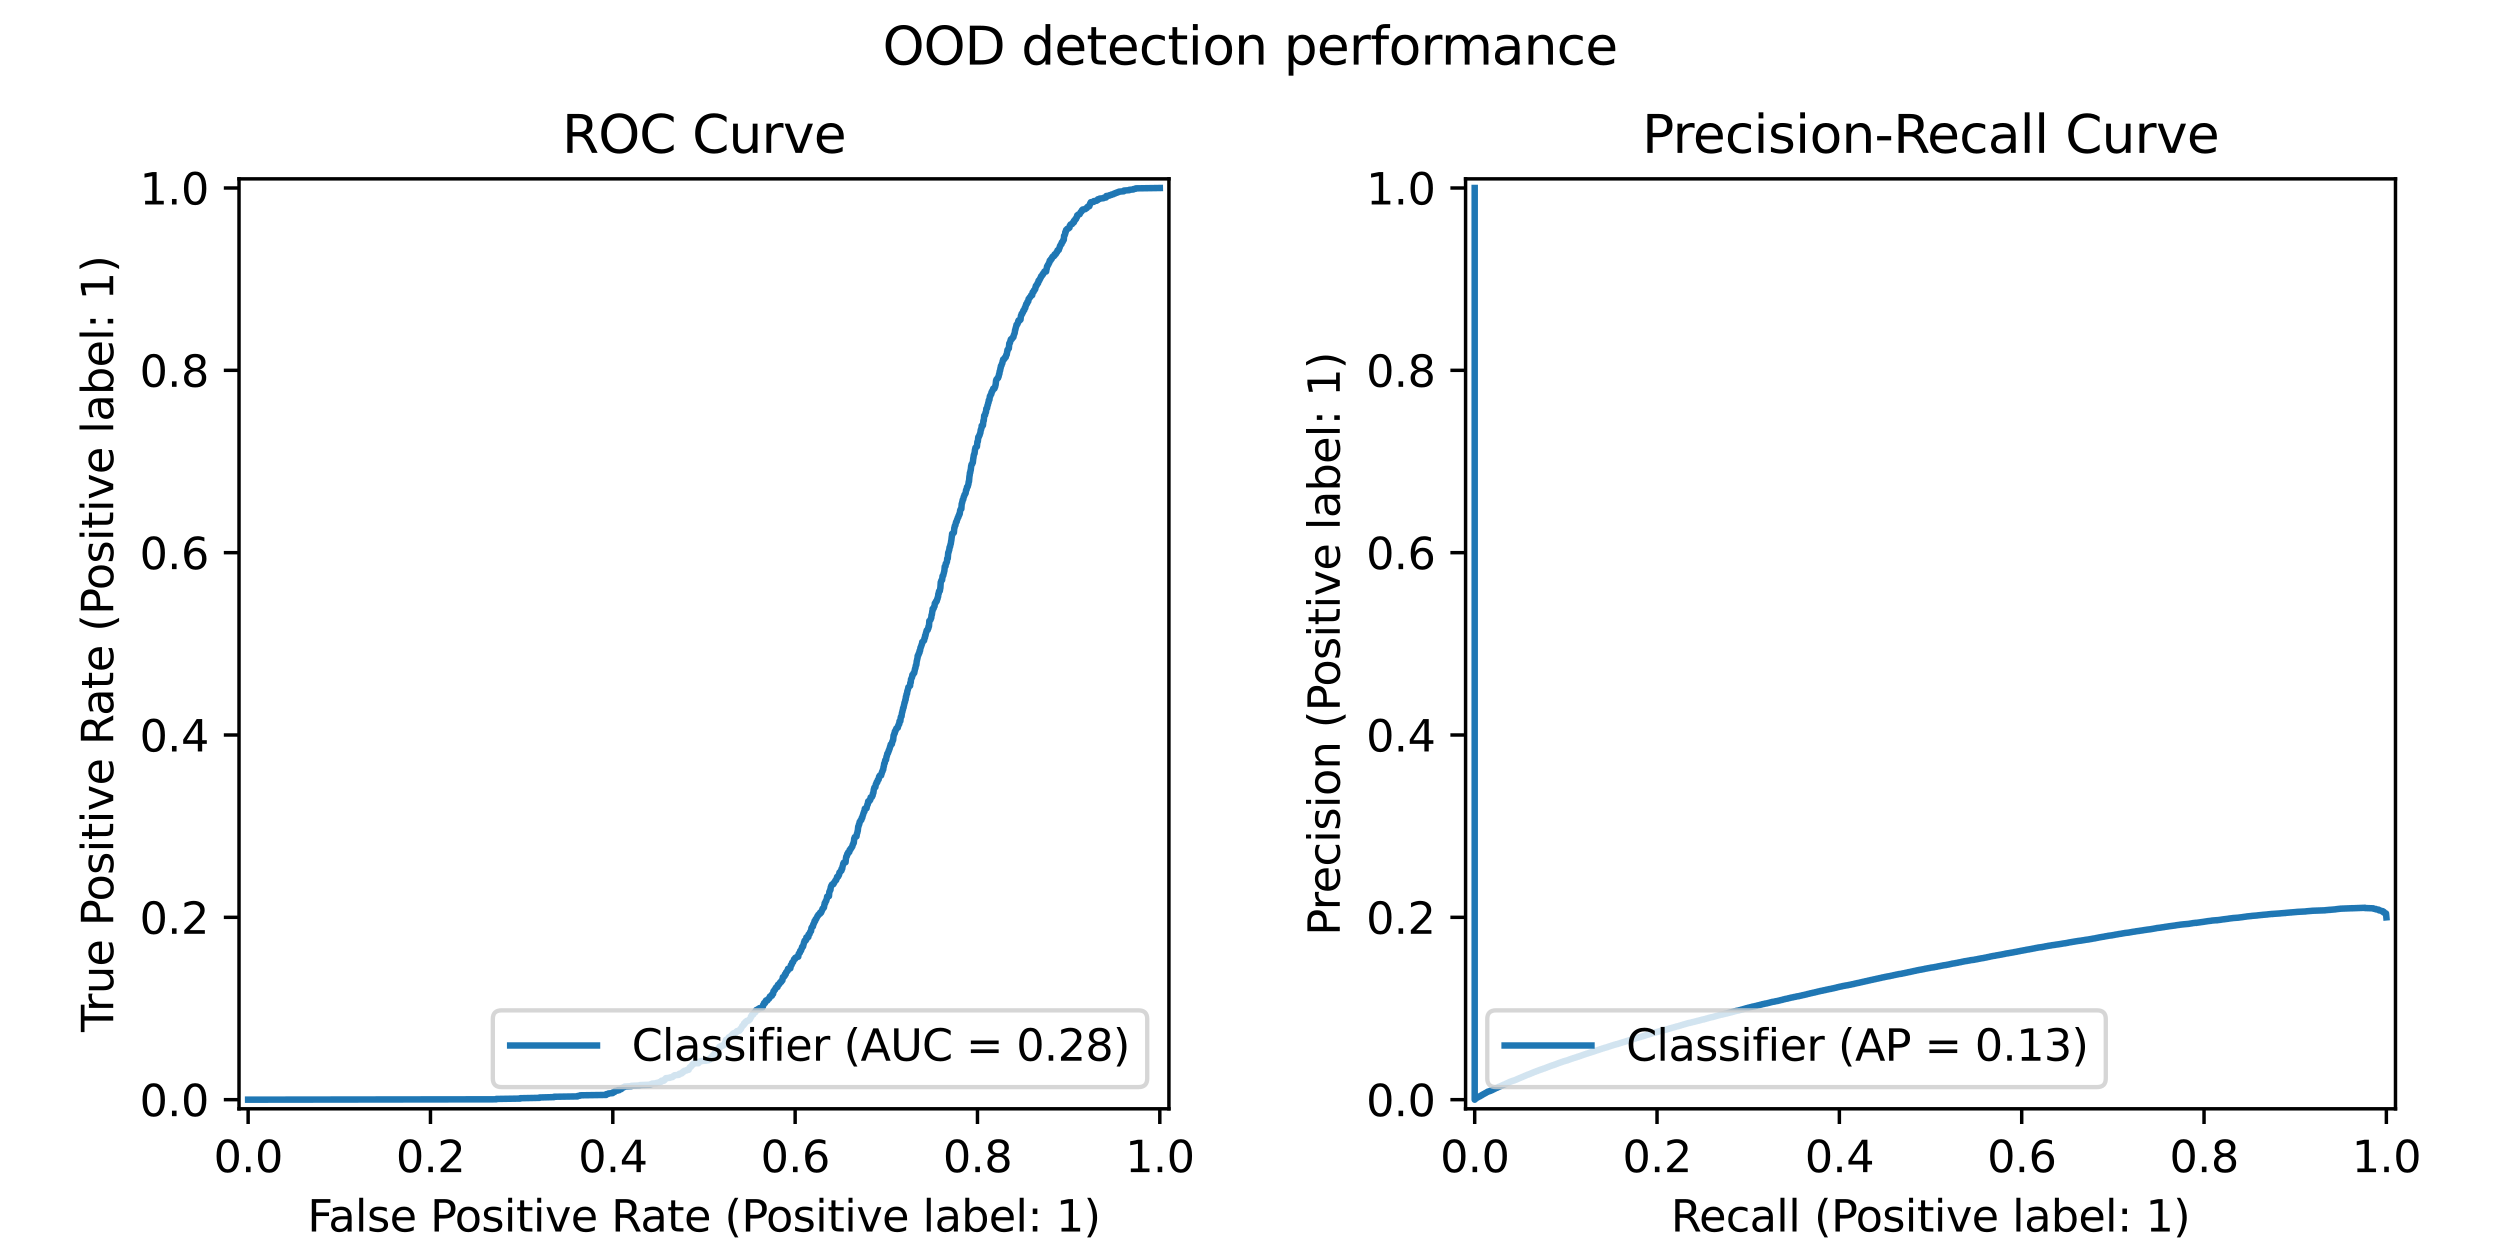 <?xml version="1.0" encoding="utf-8" standalone="no"?>
<!DOCTYPE svg PUBLIC "-//W3C//DTD SVG 1.1//EN"
  "http://www.w3.org/Graphics/SVG/1.1/DTD/svg11.dtd">
<svg xmlns:xlink="http://www.w3.org/1999/xlink" width="576pt" height="288pt" viewBox="0 0 576 288" xmlns="http://www.w3.org/2000/svg" version="1.1">
 <defs>
  <style type="text/css">*{stroke-linejoin: round; stroke-linecap: butt}</style>
 </defs>
 <g id="figure_1">
  <g id="patch_1">
   <path d="M 0 288 
L 576 288 
L 576 0 
L 0 0 
z
" style="fill: #ffffff"/>
  </g>
  <g id="axes_1">
   <g id="patch_2">
    <path d="M 55.069 255.465 
L 269.32 255.465 
L 269.32 41.215 
L 55.069 41.215 
z
" style="fill: #ffffff"/>
   </g>
   <g id="matplotlib.axis_1">
    <g id="xtick_1">
     <g id="line2d_1">
      <defs>
       <path id="m679c44135e" d="M 0 0 
L 0 3.5 
" style="stroke: #000000; stroke-width: 0.8"/>
      </defs>
      <g>
       <use xlink:href="#m679c44135e" x="57.17" y="255.465" style="stroke: #000000; stroke-width: 0.8"/>
      </g>
     </g>
     <g id="text_1">
      <!-- 0.0 -->
      <g transform="translate(49.218 270.064) scale(0.1 -0.1)">
       <defs>
        <path id="DejaVuSans-30" d="M 2034 4250 
Q 1547 4250 1301 3770 
Q 1056 3291 1056 2328 
Q 1056 1369 1301 889 
Q 1547 409 2034 409 
Q 2525 409 2770 889 
Q 3016 1369 3016 2328 
Q 3016 3291 2770 3770 
Q 2525 4250 2034 4250 
z
M 2034 4750 
Q 2819 4750 3233 4129 
Q 3647 3509 3647 2328 
Q 3647 1150 3233 529 
Q 2819 -91 2034 -91 
Q 1250 -91 836 529 
Q 422 1150 422 2328 
Q 422 3509 836 4129 
Q 1250 4750 2034 4750 
z
" transform="scale(0.016)"/>
        <path id="DejaVuSans-2e" d="M 684 794 
L 1344 794 
L 1344 0 
L 684 0 
L 684 794 
z
" transform="scale(0.016)"/>
       </defs>
       <use xlink:href="#DejaVuSans-30"/>
       <use xlink:href="#DejaVuSans-2e" transform="translate(63.623 0)"/>
       <use xlink:href="#DejaVuSans-30" transform="translate(95.41 0)"/>
      </g>
     </g>
    </g>
    <g id="xtick_2">
     <g id="line2d_2">
      <g>
       <use xlink:href="#m679c44135e" x="99.18" y="255.465" style="stroke: #000000; stroke-width: 0.8"/>
      </g>
     </g>
     <g id="text_2">
      <!-- 0.2 -->
      <g transform="translate(91.228 270.064) scale(0.1 -0.1)">
       <defs>
        <path id="DejaVuSans-32" d="M 1228 531 
L 3431 531 
L 3431 0 
L 469 0 
L 469 531 
Q 828 903 1448 1529 
Q 2069 2156 2228 2338 
Q 2531 2678 2651 2914 
Q 2772 3150 2772 3378 
Q 2772 3750 2511 3984 
Q 2250 4219 1831 4219 
Q 1534 4219 1204 4116 
Q 875 4013 500 3803 
L 500 4441 
Q 881 4594 1212 4672 
Q 1544 4750 1819 4750 
Q 2544 4750 2975 4387 
Q 3406 4025 3406 3419 
Q 3406 3131 3298 2873 
Q 3191 2616 2906 2266 
Q 2828 2175 2409 1742 
Q 1991 1309 1228 531 
z
" transform="scale(0.016)"/>
       </defs>
       <use xlink:href="#DejaVuSans-30"/>
       <use xlink:href="#DejaVuSans-2e" transform="translate(63.623 0)"/>
       <use xlink:href="#DejaVuSans-32" transform="translate(95.41 0)"/>
      </g>
     </g>
    </g>
    <g id="xtick_3">
     <g id="line2d_3">
      <g>
       <use xlink:href="#m679c44135e" x="141.19" y="255.465" style="stroke: #000000; stroke-width: 0.8"/>
      </g>
     </g>
     <g id="text_3">
      <!-- 0.4 -->
      <g transform="translate(133.238 270.064) scale(0.1 -0.1)">
       <defs>
        <path id="DejaVuSans-34" d="M 2419 4116 
L 825 1625 
L 2419 1625 
L 2419 4116 
z
M 2253 4666 
L 3047 4666 
L 3047 1625 
L 3713 1625 
L 3713 1100 
L 3047 1100 
L 3047 0 
L 2419 0 
L 2419 1100 
L 313 1100 
L 313 1709 
L 2253 4666 
z
" transform="scale(0.016)"/>
       </defs>
       <use xlink:href="#DejaVuSans-30"/>
       <use xlink:href="#DejaVuSans-2e" transform="translate(63.623 0)"/>
       <use xlink:href="#DejaVuSans-34" transform="translate(95.41 0)"/>
      </g>
     </g>
    </g>
    <g id="xtick_4">
     <g id="line2d_4">
      <g>
       <use xlink:href="#m679c44135e" x="183.2" y="255.465" style="stroke: #000000; stroke-width: 0.8"/>
      </g>
     </g>
     <g id="text_4">
      <!-- 0.6 -->
      <g transform="translate(175.248 270.064) scale(0.1 -0.1)">
       <defs>
        <path id="DejaVuSans-36" d="M 2113 2584 
Q 1688 2584 1439 2293 
Q 1191 2003 1191 1497 
Q 1191 994 1439 701 
Q 1688 409 2113 409 
Q 2538 409 2786 701 
Q 3034 994 3034 1497 
Q 3034 2003 2786 2293 
Q 2538 2584 2113 2584 
z
M 3366 4563 
L 3366 3988 
Q 3128 4100 2886 4159 
Q 2644 4219 2406 4219 
Q 1781 4219 1451 3797 
Q 1122 3375 1075 2522 
Q 1259 2794 1537 2939 
Q 1816 3084 2150 3084 
Q 2853 3084 3261 2657 
Q 3669 2231 3669 1497 
Q 3669 778 3244 343 
Q 2819 -91 2113 -91 
Q 1303 -91 875 529 
Q 447 1150 447 2328 
Q 447 3434 972 4092 
Q 1497 4750 2381 4750 
Q 2619 4750 2861 4703 
Q 3103 4656 3366 4563 
z
" transform="scale(0.016)"/>
       </defs>
       <use xlink:href="#DejaVuSans-30"/>
       <use xlink:href="#DejaVuSans-2e" transform="translate(63.623 0)"/>
       <use xlink:href="#DejaVuSans-36" transform="translate(95.41 0)"/>
      </g>
     </g>
    </g>
    <g id="xtick_5">
     <g id="line2d_5">
      <g>
       <use xlink:href="#m679c44135e" x="225.21" y="255.465" style="stroke: #000000; stroke-width: 0.8"/>
      </g>
     </g>
     <g id="text_5">
      <!-- 0.8 -->
      <g transform="translate(217.258 270.064) scale(0.1 -0.1)">
       <defs>
        <path id="DejaVuSans-38" d="M 2034 2216 
Q 1584 2216 1326 1975 
Q 1069 1734 1069 1313 
Q 1069 891 1326 650 
Q 1584 409 2034 409 
Q 2484 409 2743 651 
Q 3003 894 3003 1313 
Q 3003 1734 2745 1975 
Q 2488 2216 2034 2216 
z
M 1403 2484 
Q 997 2584 770 2862 
Q 544 3141 544 3541 
Q 544 4100 942 4425 
Q 1341 4750 2034 4750 
Q 2731 4750 3128 4425 
Q 3525 4100 3525 3541 
Q 3525 3141 3298 2862 
Q 3072 2584 2669 2484 
Q 3125 2378 3379 2068 
Q 3634 1759 3634 1313 
Q 3634 634 3220 271 
Q 2806 -91 2034 -91 
Q 1263 -91 848 271 
Q 434 634 434 1313 
Q 434 1759 690 2068 
Q 947 2378 1403 2484 
z
M 1172 3481 
Q 1172 3119 1398 2916 
Q 1625 2713 2034 2713 
Q 2441 2713 2670 2916 
Q 2900 3119 2900 3481 
Q 2900 3844 2670 4047 
Q 2441 4250 2034 4250 
Q 1625 4250 1398 4047 
Q 1172 3844 1172 3481 
z
" transform="scale(0.016)"/>
       </defs>
       <use xlink:href="#DejaVuSans-30"/>
       <use xlink:href="#DejaVuSans-2e" transform="translate(63.623 0)"/>
       <use xlink:href="#DejaVuSans-38" transform="translate(95.41 0)"/>
      </g>
     </g>
    </g>
    <g id="xtick_6">
     <g id="line2d_6">
      <g>
       <use xlink:href="#m679c44135e" x="267.22" y="255.465" style="stroke: #000000; stroke-width: 0.8"/>
      </g>
     </g>
     <g id="text_6">
      <!-- 1.0 -->
      <g transform="translate(259.268 270.064) scale(0.1 -0.1)">
       <defs>
        <path id="DejaVuSans-31" d="M 794 531 
L 1825 531 
L 1825 4091 
L 703 3866 
L 703 4441 
L 1819 4666 
L 2450 4666 
L 2450 531 
L 3481 531 
L 3481 0 
L 794 0 
L 794 531 
z
" transform="scale(0.016)"/>
       </defs>
       <use xlink:href="#DejaVuSans-31"/>
       <use xlink:href="#DejaVuSans-2e" transform="translate(63.623 0)"/>
       <use xlink:href="#DejaVuSans-30" transform="translate(95.41 0)"/>
      </g>
     </g>
    </g>
    <g id="text_7">
     <!-- False Positive Rate (Positive label: 1) -->
     <g transform="translate(70.829 283.742) scale(0.1 -0.1)">
      <defs>
       <path id="DejaVuSans-46" d="M 628 4666 
L 3309 4666 
L 3309 4134 
L 1259 4134 
L 1259 2759 
L 3109 2759 
L 3109 2228 
L 1259 2228 
L 1259 0 
L 628 0 
L 628 4666 
z
" transform="scale(0.016)"/>
       <path id="DejaVuSans-61" d="M 2194 1759 
Q 1497 1759 1228 1600 
Q 959 1441 959 1056 
Q 959 750 1161 570 
Q 1363 391 1709 391 
Q 2188 391 2477 730 
Q 2766 1069 2766 1631 
L 2766 1759 
L 2194 1759 
z
M 3341 1997 
L 3341 0 
L 2766 0 
L 2766 531 
Q 2569 213 2275 61 
Q 1981 -91 1556 -91 
Q 1019 -91 701 211 
Q 384 513 384 1019 
Q 384 1609 779 1909 
Q 1175 2209 1959 2209 
L 2766 2209 
L 2766 2266 
Q 2766 2663 2505 2880 
Q 2244 3097 1772 3097 
Q 1472 3097 1187 3025 
Q 903 2953 641 2809 
L 641 3341 
Q 956 3463 1253 3523 
Q 1550 3584 1831 3584 
Q 2591 3584 2966 3190 
Q 3341 2797 3341 1997 
z
" transform="scale(0.016)"/>
       <path id="DejaVuSans-6c" d="M 603 4863 
L 1178 4863 
L 1178 0 
L 603 0 
L 603 4863 
z
" transform="scale(0.016)"/>
       <path id="DejaVuSans-73" d="M 2834 3397 
L 2834 2853 
Q 2591 2978 2328 3040 
Q 2066 3103 1784 3103 
Q 1356 3103 1142 2972 
Q 928 2841 928 2578 
Q 928 2378 1081 2264 
Q 1234 2150 1697 2047 
L 1894 2003 
Q 2506 1872 2764 1633 
Q 3022 1394 3022 966 
Q 3022 478 2636 193 
Q 2250 -91 1575 -91 
Q 1294 -91 989 -36 
Q 684 19 347 128 
L 347 722 
Q 666 556 975 473 
Q 1284 391 1588 391 
Q 1994 391 2212 530 
Q 2431 669 2431 922 
Q 2431 1156 2273 1281 
Q 2116 1406 1581 1522 
L 1381 1569 
Q 847 1681 609 1914 
Q 372 2147 372 2553 
Q 372 3047 722 3315 
Q 1072 3584 1716 3584 
Q 2034 3584 2315 3537 
Q 2597 3491 2834 3397 
z
" transform="scale(0.016)"/>
       <path id="DejaVuSans-65" d="M 3597 1894 
L 3597 1613 
L 953 1613 
Q 991 1019 1311 708 
Q 1631 397 2203 397 
Q 2534 397 2845 478 
Q 3156 559 3463 722 
L 3463 178 
Q 3153 47 2828 -22 
Q 2503 -91 2169 -91 
Q 1331 -91 842 396 
Q 353 884 353 1716 
Q 353 2575 817 3079 
Q 1281 3584 2069 3584 
Q 2775 3584 3186 3129 
Q 3597 2675 3597 1894 
z
M 3022 2063 
Q 3016 2534 2758 2815 
Q 2500 3097 2075 3097 
Q 1594 3097 1305 2825 
Q 1016 2553 972 2059 
L 3022 2063 
z
" transform="scale(0.016)"/>
       <path id="DejaVuSans-20" transform="scale(0.016)"/>
       <path id="DejaVuSans-50" d="M 1259 4147 
L 1259 2394 
L 2053 2394 
Q 2494 2394 2734 2622 
Q 2975 2850 2975 3272 
Q 2975 3691 2734 3919 
Q 2494 4147 2053 4147 
L 1259 4147 
z
M 628 4666 
L 2053 4666 
Q 2838 4666 3239 4311 
Q 3641 3956 3641 3272 
Q 3641 2581 3239 2228 
Q 2838 1875 2053 1875 
L 1259 1875 
L 1259 0 
L 628 0 
L 628 4666 
z
" transform="scale(0.016)"/>
       <path id="DejaVuSans-6f" d="M 1959 3097 
Q 1497 3097 1228 2736 
Q 959 2375 959 1747 
Q 959 1119 1226 758 
Q 1494 397 1959 397 
Q 2419 397 2687 759 
Q 2956 1122 2956 1747 
Q 2956 2369 2687 2733 
Q 2419 3097 1959 3097 
z
M 1959 3584 
Q 2709 3584 3137 3096 
Q 3566 2609 3566 1747 
Q 3566 888 3137 398 
Q 2709 -91 1959 -91 
Q 1206 -91 779 398 
Q 353 888 353 1747 
Q 353 2609 779 3096 
Q 1206 3584 1959 3584 
z
" transform="scale(0.016)"/>
       <path id="DejaVuSans-69" d="M 603 3500 
L 1178 3500 
L 1178 0 
L 603 0 
L 603 3500 
z
M 603 4863 
L 1178 4863 
L 1178 4134 
L 603 4134 
L 603 4863 
z
" transform="scale(0.016)"/>
       <path id="DejaVuSans-74" d="M 1172 4494 
L 1172 3500 
L 2356 3500 
L 2356 3053 
L 1172 3053 
L 1172 1153 
Q 1172 725 1289 603 
Q 1406 481 1766 481 
L 2356 481 
L 2356 0 
L 1766 0 
Q 1100 0 847 248 
Q 594 497 594 1153 
L 594 3053 
L 172 3053 
L 172 3500 
L 594 3500 
L 594 4494 
L 1172 4494 
z
" transform="scale(0.016)"/>
       <path id="DejaVuSans-76" d="M 191 3500 
L 800 3500 
L 1894 563 
L 2988 3500 
L 3597 3500 
L 2284 0 
L 1503 0 
L 191 3500 
z
" transform="scale(0.016)"/>
       <path id="DejaVuSans-52" d="M 2841 2188 
Q 3044 2119 3236 1894 
Q 3428 1669 3622 1275 
L 4263 0 
L 3584 0 
L 2988 1197 
Q 2756 1666 2539 1819 
Q 2322 1972 1947 1972 
L 1259 1972 
L 1259 0 
L 628 0 
L 628 4666 
L 2053 4666 
Q 2853 4666 3247 4331 
Q 3641 3997 3641 3322 
Q 3641 2881 3436 2590 
Q 3231 2300 2841 2188 
z
M 1259 4147 
L 1259 2491 
L 2053 2491 
Q 2509 2491 2742 2702 
Q 2975 2913 2975 3322 
Q 2975 3731 2742 3939 
Q 2509 4147 2053 4147 
L 1259 4147 
z
" transform="scale(0.016)"/>
       <path id="DejaVuSans-28" d="M 1984 4856 
Q 1566 4138 1362 3434 
Q 1159 2731 1159 2009 
Q 1159 1288 1364 580 
Q 1569 -128 1984 -844 
L 1484 -844 
Q 1016 -109 783 600 
Q 550 1309 550 2009 
Q 550 2706 781 3412 
Q 1013 4119 1484 4856 
L 1984 4856 
z
" transform="scale(0.016)"/>
       <path id="DejaVuSans-62" d="M 3116 1747 
Q 3116 2381 2855 2742 
Q 2594 3103 2138 3103 
Q 1681 3103 1420 2742 
Q 1159 2381 1159 1747 
Q 1159 1113 1420 752 
Q 1681 391 2138 391 
Q 2594 391 2855 752 
Q 3116 1113 3116 1747 
z
M 1159 2969 
Q 1341 3281 1617 3432 
Q 1894 3584 2278 3584 
Q 2916 3584 3314 3078 
Q 3713 2572 3713 1747 
Q 3713 922 3314 415 
Q 2916 -91 2278 -91 
Q 1894 -91 1617 61 
Q 1341 213 1159 525 
L 1159 0 
L 581 0 
L 581 4863 
L 1159 4863 
L 1159 2969 
z
" transform="scale(0.016)"/>
       <path id="DejaVuSans-3a" d="M 750 794 
L 1409 794 
L 1409 0 
L 750 0 
L 750 794 
z
M 750 3309 
L 1409 3309 
L 1409 2516 
L 750 2516 
L 750 3309 
z
" transform="scale(0.016)"/>
       <path id="DejaVuSans-29" d="M 513 4856 
L 1013 4856 
Q 1481 4119 1714 3412 
Q 1947 2706 1947 2009 
Q 1947 1309 1714 600 
Q 1481 -109 1013 -844 
L 513 -844 
Q 928 -128 1133 580 
Q 1338 1288 1338 2009 
Q 1338 2731 1133 3434 
Q 928 4138 513 4856 
z
" transform="scale(0.016)"/>
      </defs>
      <use xlink:href="#DejaVuSans-46"/>
      <use xlink:href="#DejaVuSans-61" transform="translate(48.395 0)"/>
      <use xlink:href="#DejaVuSans-6c" transform="translate(109.674 0)"/>
      <use xlink:href="#DejaVuSans-73" transform="translate(137.457 0)"/>
      <use xlink:href="#DejaVuSans-65" transform="translate(189.557 0)"/>
      <use xlink:href="#DejaVuSans-20" transform="translate(251.08 0)"/>
      <use xlink:href="#DejaVuSans-50" transform="translate(282.867 0)"/>
      <use xlink:href="#DejaVuSans-6f" transform="translate(339.545 0)"/>
      <use xlink:href="#DejaVuSans-73" transform="translate(400.727 0)"/>
      <use xlink:href="#DejaVuSans-69" transform="translate(452.826 0)"/>
      <use xlink:href="#DejaVuSans-74" transform="translate(480.609 0)"/>
      <use xlink:href="#DejaVuSans-69" transform="translate(519.818 0)"/>
      <use xlink:href="#DejaVuSans-76" transform="translate(547.602 0)"/>
      <use xlink:href="#DejaVuSans-65" transform="translate(606.781 0)"/>
      <use xlink:href="#DejaVuSans-20" transform="translate(668.305 0)"/>
      <use xlink:href="#DejaVuSans-52" transform="translate(700.092 0)"/>
      <use xlink:href="#DejaVuSans-61" transform="translate(767.324 0)"/>
      <use xlink:href="#DejaVuSans-74" transform="translate(828.604 0)"/>
      <use xlink:href="#DejaVuSans-65" transform="translate(867.812 0)"/>
      <use xlink:href="#DejaVuSans-20" transform="translate(929.336 0)"/>
      <use xlink:href="#DejaVuSans-28" transform="translate(961.123 0)"/>
      <use xlink:href="#DejaVuSans-50" transform="translate(1000.137 0)"/>
      <use xlink:href="#DejaVuSans-6f" transform="translate(1056.814 0)"/>
      <use xlink:href="#DejaVuSans-73" transform="translate(1117.996 0)"/>
      <use xlink:href="#DejaVuSans-69" transform="translate(1170.096 0)"/>
      <use xlink:href="#DejaVuSans-74" transform="translate(1197.879 0)"/>
      <use xlink:href="#DejaVuSans-69" transform="translate(1237.088 0)"/>
      <use xlink:href="#DejaVuSans-76" transform="translate(1264.871 0)"/>
      <use xlink:href="#DejaVuSans-65" transform="translate(1324.051 0)"/>
      <use xlink:href="#DejaVuSans-20" transform="translate(1385.574 0)"/>
      <use xlink:href="#DejaVuSans-6c" transform="translate(1417.361 0)"/>
      <use xlink:href="#DejaVuSans-61" transform="translate(1445.145 0)"/>
      <use xlink:href="#DejaVuSans-62" transform="translate(1506.424 0)"/>
      <use xlink:href="#DejaVuSans-65" transform="translate(1569.9 0)"/>
      <use xlink:href="#DejaVuSans-6c" transform="translate(1631.424 0)"/>
      <use xlink:href="#DejaVuSans-3a" transform="translate(1659.207 0)"/>
      <use xlink:href="#DejaVuSans-20" transform="translate(1692.898 0)"/>
      <use xlink:href="#DejaVuSans-31" transform="translate(1724.686 0)"/>
      <use xlink:href="#DejaVuSans-29" transform="translate(1788.309 0)"/>
     </g>
    </g>
   </g>
   <g id="matplotlib.axis_2">
    <g id="ytick_1">
     <g id="line2d_7">
      <defs>
       <path id="md6d8d78aa9" d="M 0 0 
L -3.5 0 
" style="stroke: #000000; stroke-width: 0.8"/>
      </defs>
      <g>
       <use xlink:href="#md6d8d78aa9" x="55.069" y="253.365" style="stroke: #000000; stroke-width: 0.8"/>
      </g>
     </g>
     <g id="text_8">
      <!-- 0.0 -->
      <g transform="translate(32.166 257.164) scale(0.1 -0.1)">
       <use xlink:href="#DejaVuSans-30"/>
       <use xlink:href="#DejaVuSans-2e" transform="translate(63.623 0)"/>
       <use xlink:href="#DejaVuSans-30" transform="translate(95.41 0)"/>
      </g>
     </g>
    </g>
    <g id="ytick_2">
     <g id="line2d_8">
      <g>
       <use xlink:href="#md6d8d78aa9" x="55.069" y="211.355" style="stroke: #000000; stroke-width: 0.8"/>
      </g>
     </g>
     <g id="text_9">
      <!-- 0.2 -->
      <g transform="translate(32.166 215.154) scale(0.1 -0.1)">
       <use xlink:href="#DejaVuSans-30"/>
       <use xlink:href="#DejaVuSans-2e" transform="translate(63.623 0)"/>
       <use xlink:href="#DejaVuSans-32" transform="translate(95.41 0)"/>
      </g>
     </g>
    </g>
    <g id="ytick_3">
     <g id="line2d_9">
      <g>
       <use xlink:href="#md6d8d78aa9" x="55.069" y="169.345" style="stroke: #000000; stroke-width: 0.8"/>
      </g>
     </g>
     <g id="text_10">
      <!-- 0.4 -->
      <g transform="translate(32.166 173.144) scale(0.1 -0.1)">
       <use xlink:href="#DejaVuSans-30"/>
       <use xlink:href="#DejaVuSans-2e" transform="translate(63.623 0)"/>
       <use xlink:href="#DejaVuSans-34" transform="translate(95.41 0)"/>
      </g>
     </g>
    </g>
    <g id="ytick_4">
     <g id="line2d_10">
      <g>
       <use xlink:href="#md6d8d78aa9" x="55.069" y="127.335" style="stroke: #000000; stroke-width: 0.8"/>
      </g>
     </g>
     <g id="text_11">
      <!-- 0.6 -->
      <g transform="translate(32.166 131.134) scale(0.1 -0.1)">
       <use xlink:href="#DejaVuSans-30"/>
       <use xlink:href="#DejaVuSans-2e" transform="translate(63.623 0)"/>
       <use xlink:href="#DejaVuSans-36" transform="translate(95.41 0)"/>
      </g>
     </g>
    </g>
    <g id="ytick_5">
     <g id="line2d_11">
      <g>
       <use xlink:href="#md6d8d78aa9" x="55.069" y="85.325" style="stroke: #000000; stroke-width: 0.8"/>
      </g>
     </g>
     <g id="text_12">
      <!-- 0.8 -->
      <g transform="translate(32.166 89.124) scale(0.1 -0.1)">
       <use xlink:href="#DejaVuSans-30"/>
       <use xlink:href="#DejaVuSans-2e" transform="translate(63.623 0)"/>
       <use xlink:href="#DejaVuSans-38" transform="translate(95.41 0)"/>
      </g>
     </g>
    </g>
    <g id="ytick_6">
     <g id="line2d_12">
      <g>
       <use xlink:href="#md6d8d78aa9" x="55.069" y="43.315" style="stroke: #000000; stroke-width: 0.8"/>
      </g>
     </g>
     <g id="text_13">
      <!-- 1.0 -->
      <g transform="translate(32.166 47.114) scale(0.1 -0.1)">
       <use xlink:href="#DejaVuSans-31"/>
       <use xlink:href="#DejaVuSans-2e" transform="translate(63.623 0)"/>
       <use xlink:href="#DejaVuSans-30" transform="translate(95.41 0)"/>
      </g>
     </g>
    </g>
    <g id="text_14">
     <!-- True Positive Rate (Positive label: 1) -->
     <g transform="translate(26.086 237.769) rotate(-90) scale(0.1 -0.1)">
      <defs>
       <path id="DejaVuSans-54" d="M -19 4666 
L 3928 4666 
L 3928 4134 
L 2272 4134 
L 2272 0 
L 1638 0 
L 1638 4134 
L -19 4134 
L -19 4666 
z
" transform="scale(0.016)"/>
       <path id="DejaVuSans-72" d="M 2631 2963 
Q 2534 3019 2420 3045 
Q 2306 3072 2169 3072 
Q 1681 3072 1420 2755 
Q 1159 2438 1159 1844 
L 1159 0 
L 581 0 
L 581 3500 
L 1159 3500 
L 1159 2956 
Q 1341 3275 1631 3429 
Q 1922 3584 2338 3584 
Q 2397 3584 2469 3576 
Q 2541 3569 2628 3553 
L 2631 2963 
z
" transform="scale(0.016)"/>
       <path id="DejaVuSans-75" d="M 544 1381 
L 544 3500 
L 1119 3500 
L 1119 1403 
Q 1119 906 1312 657 
Q 1506 409 1894 409 
Q 2359 409 2629 706 
Q 2900 1003 2900 1516 
L 2900 3500 
L 3475 3500 
L 3475 0 
L 2900 0 
L 2900 538 
Q 2691 219 2414 64 
Q 2138 -91 1772 -91 
Q 1169 -91 856 284 
Q 544 659 544 1381 
z
M 1991 3584 
L 1991 3584 
z
" transform="scale(0.016)"/>
      </defs>
      <use xlink:href="#DejaVuSans-54"/>
      <use xlink:href="#DejaVuSans-72" transform="translate(46.334 0)"/>
      <use xlink:href="#DejaVuSans-75" transform="translate(87.447 0)"/>
      <use xlink:href="#DejaVuSans-65" transform="translate(150.826 0)"/>
      <use xlink:href="#DejaVuSans-20" transform="translate(212.35 0)"/>
      <use xlink:href="#DejaVuSans-50" transform="translate(244.137 0)"/>
      <use xlink:href="#DejaVuSans-6f" transform="translate(300.814 0)"/>
      <use xlink:href="#DejaVuSans-73" transform="translate(361.996 0)"/>
      <use xlink:href="#DejaVuSans-69" transform="translate(414.096 0)"/>
      <use xlink:href="#DejaVuSans-74" transform="translate(441.879 0)"/>
      <use xlink:href="#DejaVuSans-69" transform="translate(481.088 0)"/>
      <use xlink:href="#DejaVuSans-76" transform="translate(508.871 0)"/>
      <use xlink:href="#DejaVuSans-65" transform="translate(568.051 0)"/>
      <use xlink:href="#DejaVuSans-20" transform="translate(629.574 0)"/>
      <use xlink:href="#DejaVuSans-52" transform="translate(661.361 0)"/>
      <use xlink:href="#DejaVuSans-61" transform="translate(728.594 0)"/>
      <use xlink:href="#DejaVuSans-74" transform="translate(789.873 0)"/>
      <use xlink:href="#DejaVuSans-65" transform="translate(829.082 0)"/>
      <use xlink:href="#DejaVuSans-20" transform="translate(890.605 0)"/>
      <use xlink:href="#DejaVuSans-28" transform="translate(922.393 0)"/>
      <use xlink:href="#DejaVuSans-50" transform="translate(961.406 0)"/>
      <use xlink:href="#DejaVuSans-6f" transform="translate(1018.084 0)"/>
      <use xlink:href="#DejaVuSans-73" transform="translate(1079.266 0)"/>
      <use xlink:href="#DejaVuSans-69" transform="translate(1131.365 0)"/>
      <use xlink:href="#DejaVuSans-74" transform="translate(1159.148 0)"/>
      <use xlink:href="#DejaVuSans-69" transform="translate(1198.357 0)"/>
      <use xlink:href="#DejaVuSans-76" transform="translate(1226.141 0)"/>
      <use xlink:href="#DejaVuSans-65" transform="translate(1285.32 0)"/>
      <use xlink:href="#DejaVuSans-20" transform="translate(1346.844 0)"/>
      <use xlink:href="#DejaVuSans-6c" transform="translate(1378.631 0)"/>
      <use xlink:href="#DejaVuSans-61" transform="translate(1406.414 0)"/>
      <use xlink:href="#DejaVuSans-62" transform="translate(1467.693 0)"/>
      <use xlink:href="#DejaVuSans-65" transform="translate(1531.17 0)"/>
      <use xlink:href="#DejaVuSans-6c" transform="translate(1592.693 0)"/>
      <use xlink:href="#DejaVuSans-3a" transform="translate(1620.477 0)"/>
      <use xlink:href="#DejaVuSans-20" transform="translate(1654.168 0)"/>
      <use xlink:href="#DejaVuSans-31" transform="translate(1685.955 0)"/>
      <use xlink:href="#DejaVuSans-29" transform="translate(1749.578 0)"/>
     </g>
    </g>
   </g>
   <g id="line2d_13">
    <path d="M 57.17 253.365 
L 114.324 253.281 
L 114.324 253.197 
L 119.849 253.113 
L 119.849 253.029 
L 124.302 252.945 
L 124.302 252.861 
L 127.641 252.777 
L 127.641 252.693 
L 133.061 252.609 
L 133.061 252.525 
L 133.67 252.441 
L 133.67 252.357 
L 139.656 252.273 
L 139.656 252.105 
L 140.181 252.021 
L 140.181 251.937 
L 141.148 251.853 
L 141.211 251.685 
L 141.589 251.601 
L 141.589 251.517 
L 141.757 251.432 
L 141.757 251.348 
L 142.345 251.264 
L 142.345 251.18 
L 142.66 251.18 
L 142.66 251.012 
L 143.143 250.928 
L 143.248 250.676 
L 143.605 250.592 
L 143.605 250.508 
L 143.941 250.424 
L 143.941 250.34 
L 145.475 250.256 
L 145.475 250.172 
L 147.428 250.088 
L 147.428 250.004 
L 149.802 249.92 
L 149.802 249.836 
L 150.243 249.752 
L 150.243 249.668 
L 151.293 249.584 
L 151.293 249.5 
L 151.881 249.416 
L 151.881 249.332 
L 152.343 249.248 
L 152.427 248.996 
L 152.952 248.996 
L 152.952 248.828 
L 153.163 248.828 
L 153.163 248.66 
L 153.352 248.576 
L 153.415 248.408 
L 154.36 248.324 
L 154.36 248.24 
L 154.948 248.156 
L 154.948 248.072 
L 155.158 247.988 
L 155.158 247.904 
L 155.41 247.82 
L 155.41 247.736 
L 156.355 247.652 
L 156.355 247.568 
L 156.523 247.568 
L 156.523 247.4 
L 157.069 247.316 
L 157.09 247.147 
L 157.385 247.063 
L 157.406 246.895 
L 157.658 246.811 
L 157.658 246.727 
L 158.162 246.643 
L 158.162 246.559 
L 158.666 246.475 
L 158.771 246.139 
L 158.855 246.055 
L 158.939 245.887 
L 159.17 245.803 
L 159.254 245.635 
L 159.359 245.551 
L 159.443 245.383 
L 159.653 245.299 
L 159.674 245.131 
L 159.905 245.047 
L 159.905 244.963 
L 160.913 244.963 
L 161.018 244.627 
L 161.522 244.543 
L 161.522 244.459 
L 162.762 244.375 
L 162.762 244.291 
L 163.224 244.291 
L 163.224 244.123 
L 163.56 244.123 
L 163.602 243.871 
L 163.791 243.787 
L 163.854 243.619 
L 164.043 243.535 
L 164.085 243.367 
L 164.148 243.367 
L 164.19 243.367 
L 164.274 243.115 
L 164.463 243.03 
L 164.547 242.862 
L 164.673 242.778 
L 164.715 242.526 
L 165.03 242.526 
L 165.072 242.274 
L 165.156 242.274 
L 165.198 242.022 
L 165.387 241.938 
L 165.429 241.686 
L 165.66 241.602 
L 165.766 241.182 
L 166.081 241.182 
L 166.081 241.014 
L 166.564 240.93 
L 166.648 240.762 
L 166.963 240.678 
L 167.047 240.174 
L 167.152 240.09 
L 167.257 239.586 
L 167.74 239.502 
L 167.803 239.25 
L 167.866 239.25 
L 167.908 238.998 
L 168.391 238.914 
L 168.496 238.577 
L 168.727 238.493 
L 168.79 238.241 
L 168.979 238.157 
L 168.979 238.073 
L 169.504 237.989 
L 169.609 237.737 
L 169.798 237.737 
L 169.798 237.569 
L 170.345 237.485 
L 170.387 237.317 
L 170.576 237.233 
L 170.576 237.065 
L 170.744 236.981 
L 170.849 236.729 
L 170.933 236.645 
L 171.017 236.393 
L 171.185 236.309 
L 171.29 236.141 
L 171.374 236.141 
L 171.416 235.805 
L 171.626 235.805 
L 171.731 235.469 
L 172.025 235.385 
L 172.046 235.217 
L 172.529 235.133 
L 172.55 234.965 
L 172.781 234.881 
L 172.865 234.629 
L 172.949 234.544 
L 173.012 234.208 
L 173.138 234.208 
L 173.222 233.872 
L 173.411 233.788 
L 173.411 233.704 
L 173.579 233.704 
L 173.642 233.452 
L 173.768 233.368 
L 173.768 233.284 
L 174.041 233.2 
L 174.125 232.864 
L 174.252 232.78 
L 174.252 232.696 
L 174.714 232.612 
L 174.714 232.444 
L 174.987 232.444 
L 174.987 232.276 
L 175.617 232.192 
L 175.68 231.94 
L 175.764 231.94 
L 175.827 231.52 
L 175.974 231.436 
L 176.037 231.1 
L 176.268 231.1 
L 176.331 230.764 
L 176.478 230.68 
L 176.478 230.512 
L 176.814 230.512 
L 176.814 230.343 
L 176.982 230.259 
L 176.982 230.175 
L 177.192 230.091 
L 177.297 229.923 
L 177.36 229.839 
L 177.381 229.587 
L 177.612 229.503 
L 177.612 229.419 
L 177.843 229.419 
L 177.885 229.083 
L 178.116 228.999 
L 178.2 228.411 
L 178.347 228.327 
L 178.432 228.075 
L 178.6 227.991 
L 178.705 227.655 
L 178.81 227.571 
L 178.81 227.487 
L 179.146 227.403 
L 179.23 226.899 
L 179.503 226.815 
L 179.587 226.563 
L 179.755 226.479 
L 179.755 226.311 
L 180.007 226.227 
L 180.049 225.974 
L 180.259 225.89 
L 180.364 225.134 
L 180.637 225.05 
L 180.721 224.882 
L 180.826 224.798 
L 180.847 224.462 
L 181.036 224.462 
L 181.099 224.042 
L 181.204 223.958 
L 181.309 223.79 
L 181.393 223.79 
L 181.393 223.622 
L 181.519 223.622 
L 181.561 223.202 
L 182.086 223.118 
L 182.191 222.614 
L 182.212 222.614 
L 182.212 222.362 
L 182.401 222.278 
L 182.506 221.773 
L 182.717 221.689 
L 182.822 221.353 
L 182.843 221.353 
L 182.948 221.017 
L 183.2 220.933 
L 183.221 220.681 
L 183.515 220.597 
L 183.515 220.513 
L 183.914 220.429 
L 184.019 219.757 
L 184.103 219.673 
L 184.187 219.505 
L 184.292 219.505 
L 184.355 219.085 
L 184.565 219.001 
L 184.67 218.581 
L 184.754 218.497 
L 184.796 218.161 
L 185.027 218.077 
L 185.132 217.572 
L 185.153 217.572 
L 185.258 217.068 
L 185.363 216.984 
L 185.384 216.732 
L 185.615 216.732 
L 185.615 216.564 
L 185.783 216.48 
L 185.783 215.976 
L 186.245 215.892 
L 186.287 215.304 
L 186.518 215.22 
L 186.623 214.8 
L 186.707 214.716 
L 186.707 214.632 
L 186.855 214.548 
L 186.96 213.792 
L 187.002 213.792 
L 187.107 213.539 
L 187.296 213.455 
L 187.38 212.951 
L 187.485 212.867 
L 187.59 212.531 
L 187.632 212.531 
L 187.674 212.195 
L 187.821 212.195 
L 187.926 211.775 
L 188.073 211.691 
L 188.157 211.439 
L 188.241 211.355 
L 188.325 211.103 
L 188.451 211.019 
L 188.535 210.767 
L 188.724 210.683 
L 188.724 210.599 
L 188.955 210.515 
L 188.955 210.263 
L 189.186 210.263 
L 189.291 209.927 
L 189.333 209.927 
L 189.396 209.675 
L 189.48 209.591 
L 189.522 209.338 
L 189.711 209.254 
L 189.816 209.086 
L 189.837 209.086 
L 189.942 208.414 
L 190.005 208.33 
L 190.005 208.078 
L 190.131 208.078 
L 190.215 207.658 
L 190.362 207.574 
L 190.446 207.154 
L 190.488 207.154 
L 190.572 206.566 
L 190.992 206.482 
L 191.077 205.474 
L 191.161 205.39 
L 191.245 205.053 
L 191.329 205.053 
L 191.413 204.381 
L 191.476 204.297 
L 191.539 204.045 
L 191.644 203.961 
L 191.686 203.793 
L 192.022 203.709 
L 192.064 203.457 
L 192.211 203.373 
L 192.316 203.121 
L 192.4 203.037 
L 192.463 202.869 
L 192.652 202.785 
L 192.757 202.365 
L 192.862 202.281 
L 192.862 202.029 
L 192.967 202.029 
L 192.988 201.945 
L 193.135 201.945 
L 193.177 201.693 
L 193.303 201.609 
L 193.408 201.021 
L 193.576 200.936 
L 193.681 200.684 
L 193.87 200.6 
L 193.891 200.18 
L 194.038 200.18 
L 194.143 199.508 
L 194.206 199.424 
L 194.269 199.004 
L 194.353 198.92 
L 194.395 198.752 
L 194.815 198.668 
L 194.92 197.66 
L 194.941 197.66 
L 194.983 197.324 
L 195.13 197.24 
L 195.214 196.735 
L 195.341 196.735 
L 195.404 196.399 
L 195.677 196.315 
L 195.761 195.811 
L 195.95 195.727 
L 196.013 195.475 
L 196.16 195.391 
L 196.265 195.139 
L 196.37 195.055 
L 196.454 194.635 
L 196.538 194.551 
L 196.622 194.215 
L 196.706 194.215 
L 196.811 193.207 
L 196.916 193.123 
L 196.937 192.871 
L 197.189 192.787 
L 197.189 192.703 
L 197.336 192.703 
L 197.441 192.03 
L 197.504 191.946 
L 197.609 191.442 
L 197.63 191.442 
L 197.735 190.434 
L 197.819 190.35 
L 197.903 189.93 
L 197.966 189.93 
L 198.071 189.342 
L 198.197 189.258 
L 198.281 189.006 
L 198.449 188.922 
L 198.554 188.418 
L 198.659 188.418 
L 198.764 187.913 
L 198.827 187.829 
L 198.932 187.409 
L 198.974 187.325 
L 199.079 186.989 
L 199.163 186.989 
L 199.247 186.317 
L 199.647 186.233 
L 199.752 185.729 
L 199.794 185.645 
L 199.857 185.309 
L 199.941 185.309 
L 200.025 184.637 
L 200.34 184.553 
L 200.361 184.301 
L 200.508 184.301 
L 200.592 183.712 
L 200.886 183.628 
L 200.991 183.376 
L 201.054 183.292 
L 201.117 182.788 
L 201.222 182.704 
L 201.327 181.864 
L 201.348 181.864 
L 201.453 181.444 
L 201.684 181.36 
L 201.789 180.688 
L 201.831 180.688 
L 201.915 180.436 
L 201.999 180.436 
L 201.999 180.184 
L 202.146 180.184 
L 202.251 179.679 
L 202.44 179.595 
L 202.545 178.923 
L 202.65 178.839 
L 202.713 178.671 
L 203.007 178.671 
L 203.091 178.251 
L 203.133 178.251 
L 203.217 177.831 
L 203.322 177.747 
L 203.385 177.411 
L 203.49 177.327 
L 203.574 176.655 
L 203.637 176.571 
L 203.722 175.899 
L 203.848 175.815 
L 203.953 175.142 
L 204.142 175.058 
L 204.247 174.302 
L 204.331 174.218 
L 204.436 173.63 
L 204.583 173.546 
L 204.667 173.21 
L 204.709 173.21 
L 204.772 172.874 
L 204.835 172.874 
L 204.919 172.538 
L 204.961 172.538 
L 205.066 172.034 
L 205.15 171.95 
L 205.213 171.53 
L 205.486 171.445 
L 205.549 170.941 
L 205.612 170.941 
L 205.717 170.521 
L 205.78 170.521 
L 205.885 169.429 
L 205.969 169.345 
L 206.074 168.925 
L 206.158 168.925 
L 206.179 168.505 
L 206.326 168.421 
L 206.41 168.085 
L 206.515 168.001 
L 206.515 167.833 
L 206.725 167.749 
L 206.725 167.665 
L 206.851 167.665 
L 206.914 167.244 
L 206.977 167.244 
L 207.082 166.824 
L 207.187 166.824 
L 207.25 166.152 
L 207.439 166.152 
L 207.523 165.312 
L 207.565 165.312 
L 207.565 165.144 
L 207.712 165.06 
L 207.817 164.22 
L 207.881 164.136 
L 207.965 163.632 
L 208.028 163.548 
L 208.07 163.128 
L 208.175 163.043 
L 208.28 162.455 
L 208.322 162.371 
L 208.406 161.867 
L 208.49 161.783 
L 208.595 161.195 
L 208.658 161.195 
L 208.721 160.523 
L 208.784 160.523 
L 208.868 159.935 
L 208.973 159.851 
L 209.057 159.179 
L 209.12 159.095 
L 209.225 158.674 
L 209.267 158.59 
L 209.288 158.338 
L 209.435 158.254 
L 209.54 158.086 
L 209.687 158.002 
L 209.729 157.33 
L 209.834 157.246 
L 209.897 156.49 
L 209.981 156.406 
L 210.086 156.07 
L 210.128 156.07 
L 210.212 155.482 
L 210.401 155.398 
L 210.443 155.146 
L 210.632 155.062 
L 210.737 154.473 
L 210.758 154.473 
L 210.821 154.053 
L 210.905 153.969 
L 211.01 153.297 
L 211.115 153.213 
L 211.22 152.289 
L 211.241 152.289 
L 211.346 151.785 
L 211.388 151.701 
L 211.43 151.113 
L 211.535 151.113 
L 211.577 150.777 
L 211.703 150.693 
L 211.724 150.44 
L 211.85 150.356 
L 211.871 149.936 
L 211.976 149.936 
L 212.082 149.18 
L 212.145 149.18 
L 212.229 148.844 
L 212.271 148.844 
L 212.334 148.508 
L 212.418 148.424 
L 212.481 147.92 
L 212.67 147.836 
L 212.733 147.668 
L 212.901 147.584 
L 213.006 146.996 
L 213.111 146.912 
L 213.153 146.408 
L 213.237 146.408 
L 213.342 145.819 
L 213.363 145.819 
L 213.468 145.399 
L 213.51 145.399 
L 213.51 145.231 
L 213.741 145.147 
L 213.825 144.727 
L 213.909 144.727 
L 213.93 144.307 
L 214.035 144.307 
L 214.119 143.047 
L 214.266 142.963 
L 214.371 142.795 
L 214.392 142.795 
L 214.497 142.459 
L 214.56 142.375 
L 214.623 141.702 
L 214.707 141.618 
L 214.812 140.778 
L 214.875 140.694 
L 214.875 140.274 
L 215.106 140.19 
L 215.211 139.77 
L 215.316 139.686 
L 215.379 139.014 
L 215.484 139.014 
L 215.484 138.846 
L 215.652 138.762 
L 215.673 138.51 
L 215.82 138.51 
L 215.925 138.006 
L 215.988 138.006 
L 216.093 137.501 
L 216.135 137.501 
L 216.198 136.829 
L 216.283 136.745 
L 216.346 136.241 
L 216.535 136.157 
L 216.64 135.485 
L 216.661 135.485 
L 216.745 134.141 
L 216.808 134.057 
L 216.892 133.721 
L 217.06 133.637 
L 217.165 132.712 
L 217.312 132.628 
L 217.417 132.124 
L 217.459 132.04 
L 217.564 131.536 
L 217.585 131.536 
L 217.669 130.528 
L 217.858 130.444 
L 217.9 129.856 
L 218.047 129.772 
L 218.131 129.436 
L 218.173 129.436 
L 218.236 128.679 
L 218.362 128.679 
L 218.467 127.335 
L 218.551 127.251 
L 218.635 126.831 
L 218.698 126.747 
L 218.782 126.075 
L 218.887 125.991 
L 218.992 125.403 
L 219.055 125.319 
L 219.16 124.562 
L 219.181 124.562 
L 219.286 123.638 
L 219.307 123.638 
L 219.37 122.966 
L 219.559 122.966 
L 219.559 122.798 
L 219.769 122.714 
L 219.874 121.622 
L 219.916 121.622 
L 220 121.118 
L 220.126 121.034 
L 220.231 120.445 
L 220.273 120.361 
L 220.273 120.277 
L 220.42 120.193 
L 220.484 119.773 
L 220.568 119.689 
L 220.673 119.269 
L 220.799 119.185 
L 220.841 118.849 
L 220.967 118.765 
L 221.009 118.429 
L 221.114 118.429 
L 221.219 117.589 
L 221.261 117.505 
L 221.324 117.337 
L 221.492 117.253 
L 221.576 116.076 
L 221.639 115.992 
L 221.744 115.488 
L 221.765 115.488 
L 221.807 115.152 
L 221.933 115.068 
L 222.038 114.48 
L 222.122 114.396 
L 222.227 113.976 
L 222.353 113.892 
L 222.437 113.64 
L 222.479 113.64 
L 222.584 112.884 
L 222.71 112.8 
L 222.794 112.211 
L 222.962 112.127 
L 223.067 111.707 
L 223.109 111.623 
L 223.193 110.951 
L 223.256 110.951 
L 223.361 109.691 
L 223.403 109.607 
L 223.466 108.935 
L 223.529 108.935 
L 223.613 108.346 
L 223.655 108.346 
L 223.76 107.338 
L 223.781 107.338 
L 223.844 107.002 
L 223.991 106.918 
L 224.075 106.582 
L 224.138 106.582 
L 224.243 105.574 
L 224.264 105.574 
L 224.369 104.818 
L 224.39 104.818 
L 224.495 104.482 
L 224.537 104.482 
L 224.642 103.557 
L 224.685 103.473 
L 224.748 103.137 
L 224.916 103.053 
L 224.979 102.885 
L 225.084 102.885 
L 225.189 101.793 
L 225.294 101.709 
L 225.399 100.701 
L 225.546 100.617 
L 225.63 100.281 
L 225.693 100.281 
L 225.798 99.86 
L 225.861 99.776 
L 225.966 99.02 
L 226.029 99.02 
L 226.134 98.516 
L 226.176 98.516 
L 226.176 98.096 
L 226.47 98.012 
L 226.575 96.92 
L 226.659 96.92 
L 226.764 95.744 
L 226.953 95.659 
L 227.058 95.071 
L 227.163 94.987 
L 227.247 94.147 
L 227.415 94.063 
L 227.52 93.391 
L 227.604 93.307 
L 227.688 92.803 
L 227.772 92.719 
L 227.814 92.215 
L 227.961 92.131 
L 228.066 91.29 
L 228.192 91.206 
L 228.276 90.87 
L 228.402 90.786 
L 228.444 90.366 
L 228.57 90.282 
L 228.612 90.03 
L 228.738 89.946 
L 228.843 89.526 
L 229.117 89.526 
L 229.201 89.274 
L 229.264 89.19 
L 229.369 88.686 
L 229.39 88.686 
L 229.495 87.678 
L 229.516 87.678 
L 229.579 87.426 
L 229.726 87.342 
L 229.831 87.089 
L 229.957 87.089 
L 230.041 86.753 
L 230.083 86.753 
L 230.188 86.165 
L 230.251 86.165 
L 230.335 85.493 
L 230.419 85.409 
L 230.503 84.821 
L 230.545 84.821 
L 230.608 84.317 
L 230.734 84.233 
L 230.839 83.813 
L 230.923 83.729 
L 231.028 83.141 
L 231.133 83.056 
L 231.133 82.804 
L 231.406 82.72 
L 231.511 82.384 
L 231.721 82.3 
L 231.826 81.796 
L 231.952 81.712 
L 232.057 80.956 
L 232.099 80.956 
L 232.12 80.62 
L 232.267 80.536 
L 232.33 80.284 
L 232.435 80.284 
L 232.54 79.108 
L 232.687 79.024 
L 232.792 78.519 
L 232.834 78.435 
L 232.897 78.183 
L 233.086 78.183 
L 233.086 78.015 
L 233.276 77.931 
L 233.318 77.763 
L 233.486 77.679 
L 233.591 77.175 
L 233.633 77.091 
L 233.738 76.839 
L 233.78 76.755 
L 233.885 75.999 
L 233.927 75.999 
L 234.032 75.495 
L 234.074 75.411 
L 234.179 74.991 
L 234.2 74.991 
L 234.2 74.823 
L 234.389 74.739 
L 234.494 74.402 
L 234.536 74.402 
L 234.599 73.982 
L 234.683 73.898 
L 234.683 73.814 
L 234.977 73.814 
L 234.977 73.646 
L 235.124 73.646 
L 235.229 72.722 
L 235.334 72.638 
L 235.376 72.302 
L 235.523 72.302 
L 235.607 71.966 
L 235.691 71.966 
L 235.775 71.546 
L 235.985 71.462 
L 236.09 70.958 
L 236.216 70.958 
L 236.3 70.453 
L 236.363 70.453 
L 236.447 70.033 
L 236.636 69.949 
L 236.72 69.529 
L 236.909 69.445 
L 236.993 68.857 
L 237.14 68.773 
L 237.245 68.521 
L 237.393 68.437 
L 237.498 68.185 
L 237.582 68.101 
L 237.582 68.017 
L 237.813 68.017 
L 237.918 67.345 
L 238.128 67.261 
L 238.191 66.925 
L 238.38 66.841 
L 238.443 66.589 
L 238.527 66.589 
L 238.59 66.084 
L 238.674 66.084 
L 238.674 65.832 
L 238.863 65.748 
L 238.968 65.412 
L 239.052 65.412 
L 239.052 65.244 
L 239.178 65.244 
L 239.283 64.656 
L 239.451 64.656 
L 239.556 64.32 
L 239.661 64.236 
L 239.766 63.9 
L 239.829 63.9 
L 239.871 63.648 
L 240.039 63.564 
L 240.123 63.396 
L 240.186 63.396 
L 240.186 63.228 
L 240.354 63.144 
L 240.354 62.976 
L 240.501 62.892 
L 240.606 62.724 
L 240.627 62.724 
L 240.627 62.556 
L 241.026 62.556 
L 241.11 61.967 
L 241.152 61.967 
L 241.236 61.379 
L 241.362 61.295 
L 241.425 61.043 
L 241.552 60.959 
L 241.657 60.623 
L 241.762 60.539 
L 241.867 60.035 
L 242.098 59.951 
L 242.14 59.699 
L 242.329 59.615 
L 242.413 59.279 
L 242.539 59.195 
L 242.539 59.111 
L 242.833 59.027 
L 242.896 58.859 
L 242.98 58.859 
L 242.98 58.607 
L 243.274 58.523 
L 243.379 58.187 
L 243.547 58.103 
L 243.652 57.682 
L 243.946 57.598 
L 244.051 57.178 
L 244.135 57.094 
L 244.219 56.674 
L 244.324 56.59 
L 244.408 56.338 
L 244.576 56.254 
L 244.639 55.834 
L 244.828 55.75 
L 244.933 55.498 
L 244.954 55.498 
L 244.954 55.33 
L 245.101 55.246 
L 245.164 54.322 
L 245.29 54.238 
L 245.395 53.902 
L 245.416 53.902 
L 245.437 53.481 
L 245.542 53.481 
L 245.626 52.977 
L 245.837 52.893 
L 245.879 52.725 
L 246.194 52.641 
L 246.278 52.473 
L 246.404 52.473 
L 246.488 51.969 
L 246.614 51.885 
L 246.656 51.717 
L 247.013 51.633 
L 247.118 51.381 
L 247.244 51.381 
L 247.244 51.213 
L 247.433 51.213 
L 247.433 50.877 
L 247.643 50.793 
L 247.664 50.625 
L 247.769 50.625 
L 247.769 50.457 
L 247.916 50.457 
L 248 50.121 
L 248.126 50.037 
L 248.189 49.617 
L 248.399 49.533 
L 248.399 49.449 
L 248.756 49.364 
L 248.861 49.112 
L 248.882 49.112 
L 248.987 48.86 
L 249.155 48.776 
L 249.26 48.608 
L 249.281 48.608 
L 249.281 48.44 
L 249.449 48.44 
L 249.449 48.272 
L 250.059 48.188 
L 250.164 48.02 
L 250.416 47.936 
L 250.521 47.684 
L 250.752 47.6 
L 250.752 47.516 
L 250.983 47.516 
L 251.067 47.18 
L 251.109 47.18 
L 251.172 46.844 
L 251.256 46.844 
L 251.319 46.592 
L 251.991 46.508 
L 252.012 46.34 
L 252.663 46.256 
L 252.663 46.172 
L 252.936 46.088 
L 252.936 45.92 
L 253.377 45.836 
L 253.377 45.752 
L 254.239 45.668 
L 254.239 45.584 
L 254.827 45.5 
L 254.89 45.163 
L 255.583 45.079 
L 255.583 44.995 
L 256.066 44.911 
L 256.066 44.827 
L 256.549 44.743 
L 256.549 44.659 
L 256.927 44.575 
L 256.927 44.491 
L 257.368 44.407 
L 257.368 44.323 
L 257.809 44.239 
L 257.809 44.155 
L 258.923 44.071 
L 258.965 43.903 
L 260.183 43.819 
L 260.183 43.735 
L 261.128 43.651 
L 261.128 43.567 
L 261.695 43.483 
L 261.695 43.399 
L 267.22 43.315 
L 267.22 43.315 
" clip-path="url(#pb38357d886)" style="fill: none; stroke: #1f77b4; stroke-width: 1.5; stroke-linecap: square"/>
   </g>
   <g id="patch_3">
    <path d="M 55.069 255.465 
L 55.069 41.215 
" style="fill: none; stroke: #000000; stroke-width: 0.8; stroke-linejoin: miter; stroke-linecap: square"/>
   </g>
   <g id="patch_4">
    <path d="M 269.32 255.465 
L 269.32 41.215 
" style="fill: none; stroke: #000000; stroke-width: 0.8; stroke-linejoin: miter; stroke-linecap: square"/>
   </g>
   <g id="patch_5">
    <path d="M 55.069 255.465 
L 269.32 255.465 
" style="fill: none; stroke: #000000; stroke-width: 0.8; stroke-linejoin: miter; stroke-linecap: square"/>
   </g>
   <g id="patch_6">
    <path d="M 55.069 41.215 
L 269.32 41.215 
" style="fill: none; stroke: #000000; stroke-width: 0.8; stroke-linejoin: miter; stroke-linecap: square"/>
   </g>
   <g id="text_15">
    <!-- ROC Curve -->
    <g transform="translate(129.504 35.215) scale(0.12 -0.12)">
     <defs>
      <path id="DejaVuSans-4f" d="M 2522 4238 
Q 1834 4238 1429 3725 
Q 1025 3213 1025 2328 
Q 1025 1447 1429 934 
Q 1834 422 2522 422 
Q 3209 422 3611 934 
Q 4013 1447 4013 2328 
Q 4013 3213 3611 3725 
Q 3209 4238 2522 4238 
z
M 2522 4750 
Q 3503 4750 4090 4092 
Q 4678 3434 4678 2328 
Q 4678 1225 4090 567 
Q 3503 -91 2522 -91 
Q 1538 -91 948 565 
Q 359 1222 359 2328 
Q 359 3434 948 4092 
Q 1538 4750 2522 4750 
z
" transform="scale(0.016)"/>
      <path id="DejaVuSans-43" d="M 4122 4306 
L 4122 3641 
Q 3803 3938 3442 4084 
Q 3081 4231 2675 4231 
Q 1875 4231 1450 3742 
Q 1025 3253 1025 2328 
Q 1025 1406 1450 917 
Q 1875 428 2675 428 
Q 3081 428 3442 575 
Q 3803 722 4122 1019 
L 4122 359 
Q 3791 134 3420 21 
Q 3050 -91 2638 -91 
Q 1578 -91 968 557 
Q 359 1206 359 2328 
Q 359 3453 968 4101 
Q 1578 4750 2638 4750 
Q 3056 4750 3426 4639 
Q 3797 4528 4122 4306 
z
" transform="scale(0.016)"/>
     </defs>
     <use xlink:href="#DejaVuSans-52"/>
     <use xlink:href="#DejaVuSans-4f" transform="translate(69.482 0)"/>
     <use xlink:href="#DejaVuSans-43" transform="translate(148.193 0)"/>
     <use xlink:href="#DejaVuSans-20" transform="translate(218.018 0)"/>
     <use xlink:href="#DejaVuSans-43" transform="translate(249.805 0)"/>
     <use xlink:href="#DejaVuSans-75" transform="translate(319.629 0)"/>
     <use xlink:href="#DejaVuSans-72" transform="translate(383.008 0)"/>
     <use xlink:href="#DejaVuSans-76" transform="translate(424.121 0)"/>
     <use xlink:href="#DejaVuSans-65" transform="translate(483.301 0)"/>
    </g>
   </g>
   <g id="legend_1">
    <g id="patch_7">
     <path d="M 115.547 250.465 
L 262.32 250.465 
Q 264.32 250.465 264.32 248.465 
L 264.32 234.787 
Q 264.32 232.787 262.32 232.787 
L 115.547 232.787 
Q 113.547 232.787 113.547 234.787 
L 113.547 248.465 
Q 113.547 250.465 115.547 250.465 
z
" style="fill: #ffffff; opacity: 0.8; stroke: #cccccc; stroke-linejoin: miter"/>
    </g>
    <g id="line2d_14">
     <path d="M 117.547 240.886 
L 127.547 240.886 
L 137.547 240.886 
" style="fill: none; stroke: #1f77b4; stroke-width: 1.5; stroke-linecap: square"/>
    </g>
    <g id="text_16">
     <!-- Classifier (AUC = 0.28) -->
     <g transform="translate(145.547 244.386) scale(0.1 -0.1)">
      <defs>
       <path id="DejaVuSans-66" d="M 2375 4863 
L 2375 4384 
L 1825 4384 
Q 1516 4384 1395 4259 
Q 1275 4134 1275 3809 
L 1275 3500 
L 2222 3500 
L 2222 3053 
L 1275 3053 
L 1275 0 
L 697 0 
L 697 3053 
L 147 3053 
L 147 3500 
L 697 3500 
L 697 3744 
Q 697 4328 969 4595 
Q 1241 4863 1831 4863 
L 2375 4863 
z
" transform="scale(0.016)"/>
       <path id="DejaVuSans-41" d="M 2188 4044 
L 1331 1722 
L 3047 1722 
L 2188 4044 
z
M 1831 4666 
L 2547 4666 
L 4325 0 
L 3669 0 
L 3244 1197 
L 1141 1197 
L 716 0 
L 50 0 
L 1831 4666 
z
" transform="scale(0.016)"/>
       <path id="DejaVuSans-55" d="M 556 4666 
L 1191 4666 
L 1191 1831 
Q 1191 1081 1462 751 
Q 1734 422 2344 422 
Q 2950 422 3222 751 
Q 3494 1081 3494 1831 
L 3494 4666 
L 4128 4666 
L 4128 1753 
Q 4128 841 3676 375 
Q 3225 -91 2344 -91 
Q 1459 -91 1007 375 
Q 556 841 556 1753 
L 556 4666 
z
" transform="scale(0.016)"/>
       <path id="DejaVuSans-3d" d="M 678 2906 
L 4684 2906 
L 4684 2381 
L 678 2381 
L 678 2906 
z
M 678 1631 
L 4684 1631 
L 4684 1100 
L 678 1100 
L 678 1631 
z
" transform="scale(0.016)"/>
      </defs>
      <use xlink:href="#DejaVuSans-43"/>
      <use xlink:href="#DejaVuSans-6c" transform="translate(69.824 0)"/>
      <use xlink:href="#DejaVuSans-61" transform="translate(97.607 0)"/>
      <use xlink:href="#DejaVuSans-73" transform="translate(158.887 0)"/>
      <use xlink:href="#DejaVuSans-73" transform="translate(210.986 0)"/>
      <use xlink:href="#DejaVuSans-69" transform="translate(263.086 0)"/>
      <use xlink:href="#DejaVuSans-66" transform="translate(290.869 0)"/>
      <use xlink:href="#DejaVuSans-69" transform="translate(326.074 0)"/>
      <use xlink:href="#DejaVuSans-65" transform="translate(353.857 0)"/>
      <use xlink:href="#DejaVuSans-72" transform="translate(415.381 0)"/>
      <use xlink:href="#DejaVuSans-20" transform="translate(456.494 0)"/>
      <use xlink:href="#DejaVuSans-28" transform="translate(488.281 0)"/>
      <use xlink:href="#DejaVuSans-41" transform="translate(527.295 0)"/>
      <use xlink:href="#DejaVuSans-55" transform="translate(595.703 0)"/>
      <use xlink:href="#DejaVuSans-43" transform="translate(668.896 0)"/>
      <use xlink:href="#DejaVuSans-20" transform="translate(738.721 0)"/>
      <use xlink:href="#DejaVuSans-3d" transform="translate(770.508 0)"/>
      <use xlink:href="#DejaVuSans-20" transform="translate(854.297 0)"/>
      <use xlink:href="#DejaVuSans-30" transform="translate(886.084 0)"/>
      <use xlink:href="#DejaVuSans-2e" transform="translate(949.707 0)"/>
      <use xlink:href="#DejaVuSans-32" transform="translate(981.494 0)"/>
      <use xlink:href="#DejaVuSans-38" transform="translate(1045.117 0)"/>
      <use xlink:href="#DejaVuSans-29" transform="translate(1108.74 0)"/>
     </g>
    </g>
   </g>
  </g>
  <g id="axes_2">
   <g id="patch_8">
    <path d="M 337.669 255.465 
L 551.92 255.465 
L 551.92 41.215 
L 337.669 41.215 
z
" style="fill: #ffffff"/>
   </g>
   <g id="matplotlib.axis_3">
    <g id="xtick_7">
     <g id="line2d_15">
      <g>
       <use xlink:href="#m679c44135e" x="339.77" y="255.465" style="stroke: #000000; stroke-width: 0.8"/>
      </g>
     </g>
     <g id="text_17">
      <!-- 0.0 -->
      <g transform="translate(331.818 270.064) scale(0.1 -0.1)">
       <use xlink:href="#DejaVuSans-30"/>
       <use xlink:href="#DejaVuSans-2e" transform="translate(63.623 0)"/>
       <use xlink:href="#DejaVuSans-30" transform="translate(95.41 0)"/>
      </g>
     </g>
    </g>
    <g id="xtick_8">
     <g id="line2d_16">
      <g>
       <use xlink:href="#m679c44135e" x="381.78" y="255.465" style="stroke: #000000; stroke-width: 0.8"/>
      </g>
     </g>
     <g id="text_18">
      <!-- 0.2 -->
      <g transform="translate(373.828 270.064) scale(0.1 -0.1)">
       <use xlink:href="#DejaVuSans-30"/>
       <use xlink:href="#DejaVuSans-2e" transform="translate(63.623 0)"/>
       <use xlink:href="#DejaVuSans-32" transform="translate(95.41 0)"/>
      </g>
     </g>
    </g>
    <g id="xtick_9">
     <g id="line2d_17">
      <g>
       <use xlink:href="#m679c44135e" x="423.79" y="255.465" style="stroke: #000000; stroke-width: 0.8"/>
      </g>
     </g>
     <g id="text_19">
      <!-- 0.4 -->
      <g transform="translate(415.838 270.064) scale(0.1 -0.1)">
       <use xlink:href="#DejaVuSans-30"/>
       <use xlink:href="#DejaVuSans-2e" transform="translate(63.623 0)"/>
       <use xlink:href="#DejaVuSans-34" transform="translate(95.41 0)"/>
      </g>
     </g>
    </g>
    <g id="xtick_10">
     <g id="line2d_18">
      <g>
       <use xlink:href="#m679c44135e" x="465.8" y="255.465" style="stroke: #000000; stroke-width: 0.8"/>
      </g>
     </g>
     <g id="text_20">
      <!-- 0.6 -->
      <g transform="translate(457.848 270.064) scale(0.1 -0.1)">
       <use xlink:href="#DejaVuSans-30"/>
       <use xlink:href="#DejaVuSans-2e" transform="translate(63.623 0)"/>
       <use xlink:href="#DejaVuSans-36" transform="translate(95.41 0)"/>
      </g>
     </g>
    </g>
    <g id="xtick_11">
     <g id="line2d_19">
      <g>
       <use xlink:href="#m679c44135e" x="507.81" y="255.465" style="stroke: #000000; stroke-width: 0.8"/>
      </g>
     </g>
     <g id="text_21">
      <!-- 0.8 -->
      <g transform="translate(499.858 270.064) scale(0.1 -0.1)">
       <use xlink:href="#DejaVuSans-30"/>
       <use xlink:href="#DejaVuSans-2e" transform="translate(63.623 0)"/>
       <use xlink:href="#DejaVuSans-38" transform="translate(95.41 0)"/>
      </g>
     </g>
    </g>
    <g id="xtick_12">
     <g id="line2d_20">
      <g>
       <use xlink:href="#m679c44135e" x="549.82" y="255.465" style="stroke: #000000; stroke-width: 0.8"/>
      </g>
     </g>
     <g id="text_22">
      <!-- 1.0 -->
      <g transform="translate(541.868 270.064) scale(0.1 -0.1)">
       <use xlink:href="#DejaVuSans-31"/>
       <use xlink:href="#DejaVuSans-2e" transform="translate(63.623 0)"/>
       <use xlink:href="#DejaVuSans-30" transform="translate(95.41 0)"/>
      </g>
     </g>
    </g>
    <g id="text_23">
     <!-- Recall (Positive label: 1) -->
     <g transform="translate(384.978 283.742) scale(0.1 -0.1)">
      <defs>
       <path id="DejaVuSans-63" d="M 3122 3366 
L 3122 2828 
Q 2878 2963 2633 3030 
Q 2388 3097 2138 3097 
Q 1578 3097 1268 2742 
Q 959 2388 959 1747 
Q 959 1106 1268 751 
Q 1578 397 2138 397 
Q 2388 397 2633 464 
Q 2878 531 3122 666 
L 3122 134 
Q 2881 22 2623 -34 
Q 2366 -91 2075 -91 
Q 1284 -91 818 406 
Q 353 903 353 1747 
Q 353 2603 823 3093 
Q 1294 3584 2113 3584 
Q 2378 3584 2631 3529 
Q 2884 3475 3122 3366 
z
" transform="scale(0.016)"/>
      </defs>
      <use xlink:href="#DejaVuSans-52"/>
      <use xlink:href="#DejaVuSans-65" transform="translate(64.982 0)"/>
      <use xlink:href="#DejaVuSans-63" transform="translate(126.506 0)"/>
      <use xlink:href="#DejaVuSans-61" transform="translate(181.486 0)"/>
      <use xlink:href="#DejaVuSans-6c" transform="translate(242.766 0)"/>
      <use xlink:href="#DejaVuSans-6c" transform="translate(270.549 0)"/>
      <use xlink:href="#DejaVuSans-20" transform="translate(298.332 0)"/>
      <use xlink:href="#DejaVuSans-28" transform="translate(330.119 0)"/>
      <use xlink:href="#DejaVuSans-50" transform="translate(369.133 0)"/>
      <use xlink:href="#DejaVuSans-6f" transform="translate(425.811 0)"/>
      <use xlink:href="#DejaVuSans-73" transform="translate(486.992 0)"/>
      <use xlink:href="#DejaVuSans-69" transform="translate(539.092 0)"/>
      <use xlink:href="#DejaVuSans-74" transform="translate(566.875 0)"/>
      <use xlink:href="#DejaVuSans-69" transform="translate(606.084 0)"/>
      <use xlink:href="#DejaVuSans-76" transform="translate(633.867 0)"/>
      <use xlink:href="#DejaVuSans-65" transform="translate(693.047 0)"/>
      <use xlink:href="#DejaVuSans-20" transform="translate(754.57 0)"/>
      <use xlink:href="#DejaVuSans-6c" transform="translate(786.357 0)"/>
      <use xlink:href="#DejaVuSans-61" transform="translate(814.141 0)"/>
      <use xlink:href="#DejaVuSans-62" transform="translate(875.42 0)"/>
      <use xlink:href="#DejaVuSans-65" transform="translate(938.896 0)"/>
      <use xlink:href="#DejaVuSans-6c" transform="translate(1000.42 0)"/>
      <use xlink:href="#DejaVuSans-3a" transform="translate(1028.203 0)"/>
      <use xlink:href="#DejaVuSans-20" transform="translate(1061.895 0)"/>
      <use xlink:href="#DejaVuSans-31" transform="translate(1093.682 0)"/>
      <use xlink:href="#DejaVuSans-29" transform="translate(1157.305 0)"/>
     </g>
    </g>
   </g>
   <g id="matplotlib.axis_4">
    <g id="ytick_7">
     <g id="line2d_21">
      <g>
       <use xlink:href="#md6d8d78aa9" x="337.669" y="253.365" style="stroke: #000000; stroke-width: 0.8"/>
      </g>
     </g>
     <g id="text_24">
      <!-- 0.0 -->
      <g transform="translate(314.766 257.164) scale(0.1 -0.1)">
       <use xlink:href="#DejaVuSans-30"/>
       <use xlink:href="#DejaVuSans-2e" transform="translate(63.623 0)"/>
       <use xlink:href="#DejaVuSans-30" transform="translate(95.41 0)"/>
      </g>
     </g>
    </g>
    <g id="ytick_8">
     <g id="line2d_22">
      <g>
       <use xlink:href="#md6d8d78aa9" x="337.669" y="211.355" style="stroke: #000000; stroke-width: 0.8"/>
      </g>
     </g>
     <g id="text_25">
      <!-- 0.2 -->
      <g transform="translate(314.766 215.154) scale(0.1 -0.1)">
       <use xlink:href="#DejaVuSans-30"/>
       <use xlink:href="#DejaVuSans-2e" transform="translate(63.623 0)"/>
       <use xlink:href="#DejaVuSans-32" transform="translate(95.41 0)"/>
      </g>
     </g>
    </g>
    <g id="ytick_9">
     <g id="line2d_23">
      <g>
       <use xlink:href="#md6d8d78aa9" x="337.669" y="169.345" style="stroke: #000000; stroke-width: 0.8"/>
      </g>
     </g>
     <g id="text_26">
      <!-- 0.4 -->
      <g transform="translate(314.766 173.144) scale(0.1 -0.1)">
       <use xlink:href="#DejaVuSans-30"/>
       <use xlink:href="#DejaVuSans-2e" transform="translate(63.623 0)"/>
       <use xlink:href="#DejaVuSans-34" transform="translate(95.41 0)"/>
      </g>
     </g>
    </g>
    <g id="ytick_10">
     <g id="line2d_24">
      <g>
       <use xlink:href="#md6d8d78aa9" x="337.669" y="127.335" style="stroke: #000000; stroke-width: 0.8"/>
      </g>
     </g>
     <g id="text_27">
      <!-- 0.6 -->
      <g transform="translate(314.766 131.134) scale(0.1 -0.1)">
       <use xlink:href="#DejaVuSans-30"/>
       <use xlink:href="#DejaVuSans-2e" transform="translate(63.623 0)"/>
       <use xlink:href="#DejaVuSans-36" transform="translate(95.41 0)"/>
      </g>
     </g>
    </g>
    <g id="ytick_11">
     <g id="line2d_25">
      <g>
       <use xlink:href="#md6d8d78aa9" x="337.669" y="85.325" style="stroke: #000000; stroke-width: 0.8"/>
      </g>
     </g>
     <g id="text_28">
      <!-- 0.8 -->
      <g transform="translate(314.766 89.124) scale(0.1 -0.1)">
       <use xlink:href="#DejaVuSans-30"/>
       <use xlink:href="#DejaVuSans-2e" transform="translate(63.623 0)"/>
       <use xlink:href="#DejaVuSans-38" transform="translate(95.41 0)"/>
      </g>
     </g>
    </g>
    <g id="ytick_12">
     <g id="line2d_26">
      <g>
       <use xlink:href="#md6d8d78aa9" x="337.669" y="43.315" style="stroke: #000000; stroke-width: 0.8"/>
      </g>
     </g>
     <g id="text_29">
      <!-- 1.0 -->
      <g transform="translate(314.766 47.114) scale(0.1 -0.1)">
       <use xlink:href="#DejaVuSans-31"/>
       <use xlink:href="#DejaVuSans-2e" transform="translate(63.623 0)"/>
       <use xlink:href="#DejaVuSans-30" transform="translate(95.41 0)"/>
      </g>
     </g>
    </g>
    <g id="text_30">
     <!-- Precision (Positive label: 1) -->
     <g transform="translate(308.686 215.546) rotate(-90) scale(0.1 -0.1)">
      <defs>
       <path id="DejaVuSans-6e" d="M 3513 2113 
L 3513 0 
L 2938 0 
L 2938 2094 
Q 2938 2591 2744 2837 
Q 2550 3084 2163 3084 
Q 1697 3084 1428 2787 
Q 1159 2491 1159 1978 
L 1159 0 
L 581 0 
L 581 3500 
L 1159 3500 
L 1159 2956 
Q 1366 3272 1645 3428 
Q 1925 3584 2291 3584 
Q 2894 3584 3203 3211 
Q 3513 2838 3513 2113 
z
" transform="scale(0.016)"/>
      </defs>
      <use xlink:href="#DejaVuSans-50"/>
      <use xlink:href="#DejaVuSans-72" transform="translate(58.553 0)"/>
      <use xlink:href="#DejaVuSans-65" transform="translate(97.416 0)"/>
      <use xlink:href="#DejaVuSans-63" transform="translate(158.939 0)"/>
      <use xlink:href="#DejaVuSans-69" transform="translate(213.92 0)"/>
      <use xlink:href="#DejaVuSans-73" transform="translate(241.703 0)"/>
      <use xlink:href="#DejaVuSans-69" transform="translate(293.803 0)"/>
      <use xlink:href="#DejaVuSans-6f" transform="translate(321.586 0)"/>
      <use xlink:href="#DejaVuSans-6e" transform="translate(382.768 0)"/>
      <use xlink:href="#DejaVuSans-20" transform="translate(446.146 0)"/>
      <use xlink:href="#DejaVuSans-28" transform="translate(477.934 0)"/>
      <use xlink:href="#DejaVuSans-50" transform="translate(516.947 0)"/>
      <use xlink:href="#DejaVuSans-6f" transform="translate(573.625 0)"/>
      <use xlink:href="#DejaVuSans-73" transform="translate(634.807 0)"/>
      <use xlink:href="#DejaVuSans-69" transform="translate(686.906 0)"/>
      <use xlink:href="#DejaVuSans-74" transform="translate(714.689 0)"/>
      <use xlink:href="#DejaVuSans-69" transform="translate(753.898 0)"/>
      <use xlink:href="#DejaVuSans-76" transform="translate(781.682 0)"/>
      <use xlink:href="#DejaVuSans-65" transform="translate(840.861 0)"/>
      <use xlink:href="#DejaVuSans-20" transform="translate(902.385 0)"/>
      <use xlink:href="#DejaVuSans-6c" transform="translate(934.172 0)"/>
      <use xlink:href="#DejaVuSans-61" transform="translate(961.955 0)"/>
      <use xlink:href="#DejaVuSans-62" transform="translate(1023.234 0)"/>
      <use xlink:href="#DejaVuSans-65" transform="translate(1086.711 0)"/>
      <use xlink:href="#DejaVuSans-6c" transform="translate(1148.234 0)"/>
      <use xlink:href="#DejaVuSans-3a" transform="translate(1176.018 0)"/>
      <use xlink:href="#DejaVuSans-20" transform="translate(1209.709 0)"/>
      <use xlink:href="#DejaVuSans-31" transform="translate(1241.496 0)"/>
      <use xlink:href="#DejaVuSans-29" transform="translate(1305.119 0)"/>
     </g>
    </g>
   </g>
   <g id="line2d_27">
    <path d="M 549.82 211.355 
L 549.736 210.466 
L 549.484 210.398 
L 549.484 210.356 
L 549.4 210.267 
L 549.231 210.259 
L 549.231 210.159 
L 549.231 210.088 
L 549.147 210.094 
L 548.979 210.08 
L 548.979 209.986 
L 548.979 209.932 
L 548.895 209.938 
L 548.559 209.835 
L 548.559 209.827 
L 548.475 209.797 
L 548.139 209.748 
L 548.139 209.689 
L 548.055 209.699 
L 548.055 209.593 
L 547.383 209.506 
L 547.383 209.483 
L 547.383 209.424 
L 547.299 209.43 
L 546.879 209.367 
L 546.879 209.322 
L 546.795 209.332 
L 546.795 209.28 
L 544.862 209.211 
L 544.862 209.172 
L 544.862 209.145 
L 544.778 209.159 
L 541.922 209.266 
L 541.922 209.281 
L 541.922 209.246 
L 541.838 209.261 
L 539.233 209.361 
L 539.149 209.387 
L 539.149 209.375 
L 538.225 209.483 
L 538.141 209.512 
L 536.881 209.618 
L 536.797 209.643 
L 536.797 209.616 
L 535.704 209.72 
L 535.62 209.75 
L 535.62 209.738 
L 532.68 209.843 
L 532.596 209.869 
L 532.596 209.861 
L 531.335 209.966 
L 531.251 209.996 
L 529.235 210.097 
L 529.151 210.115 
L 527.89 210.219 
L 527.89 210.234 
L 527.89 210.21 
L 527.806 210.225 
L 526.63 210.326 
L 526.546 210.357 
L 526.546 210.341 
L 525.37 210.438 
L 525.37 210.454 
L 525.37 210.438 
L 525.286 210.453 
L 523.689 210.561 
L 523.605 210.589 
L 523.605 210.557 
L 522.513 210.664 
L 522.429 210.688 
L 521.253 210.784 
L 521.169 210.815 
L 521.169 210.799 
L 520.161 210.9 
L 520.077 210.924 
L 518.816 211.021 
L 518.732 211.053 
L 518.732 211.045 
L 517.64 211.152 
L 517.556 211.18 
L 517.556 211.176 
L 516.8 211.275 
L 516.716 211.303 
L 516.716 211.299 
L 515.876 211.399 
L 515.792 211.423 
L 514.447 211.52 
L 514.363 211.544 
L 514.363 211.54 
L 513.523 211.641 
L 513.439 211.674 
L 513.439 211.67 
L 512.599 211.775 
L 512.515 211.8 
L 512.515 211.78 
L 511.759 211.886 
L 511.675 211.91 
L 510.834 212.013 
L 510.75 212.041 
L 510.75 212.005 
L 509.574 212.106 
L 509.49 212.139 
L 508.566 212.243 
L 508.482 212.272 
L 508.482 212.264 
L 507.81 212.367 
L 507.726 212.388 
L 507.726 212.384 
L 506.969 212.488 
L 506.885 212.509 
L 506.885 212.505 
L 506.045 212.615 
L 506.045 212.631 
L 505.961 212.604 
L 505.121 212.705 
L 505.037 212.739 
L 505.037 212.731 
L 504.365 212.836 
L 504.281 212.861 
L 504.281 212.857 
L 503.105 212.959 
L 503.02 212.976 
L 503.02 212.968 
L 502.18 213.064 
L 502.096 213.097 
L 502.096 213.085 
L 501.34 213.184 
L 501.256 213.218 
L 500.416 213.323 
L 500.332 213.348 
L 500.332 213.34 
L 499.576 213.436 
L 499.492 213.466 
L 499.492 213.462 
L 498.735 213.563 
L 498.651 213.597 
L 498.651 213.593 
L 497.895 213.698 
L 497.811 213.728 
L 497.811 213.724 
L 496.887 213.827 
L 496.803 213.862 
L 496.215 213.965 
L 496.131 213.983 
L 495.543 214.083 
L 495.459 214.105 
L 495.459 214.101 
L 494.618 214.201 
L 494.534 214.228 
L 494.534 214.22 
L 493.778 214.33 
L 493.694 214.361 
L 493.694 214.357 
L 492.938 214.457 
L 492.854 214.491 
L 492.854 214.479 
L 492.098 214.575 
L 492.014 214.61 
L 491.258 214.71 
L 491.174 214.745 
L 491.174 214.741 
L 490.586 214.839 
L 490.502 214.866 
L 489.577 214.963 
L 489.493 214.994 
L 489.493 214.99 
L 488.905 215.084 
L 488.821 215.119 
L 488.821 215.115 
L 488.065 215.217 
L 487.981 215.253 
L 487.309 215.353 
L 487.225 215.388 
L 486.637 215.483 
L 486.553 215.519 
L 486.553 215.507 
L 485.712 215.609 
L 485.628 215.644 
L 484.956 215.75 
L 484.872 215.785 
L 484.2 215.887 
L 484.116 215.911 
L 484.116 215.907 
L 483.528 216.007 
L 483.444 216.039 
L 483.444 216.035 
L 482.856 216.143 
L 482.772 216.179 
L 482.1 216.274 
L 482.015 216.31 
L 481.343 216.413 
L 481.259 216.449 
L 481.259 216.446 
L 480.419 216.547 
L 480.335 216.583 
L 480.335 216.579 
L 479.663 216.679 
L 479.579 216.704 
L 478.739 216.803 
L 478.655 216.828 
L 478.655 216.824 
L 477.983 216.929 
L 477.983 216.947 
L 477.983 216.928 
L 477.899 216.946 
L 477.31 217.045 
L 477.226 217.074 
L 477.226 217.062 
L 476.554 217.172 
L 476.47 217.208 
L 475.882 217.311 
L 475.798 217.344 
L 475.798 217.318 
L 475.126 217.42 
L 475.042 217.446 
L 474.37 217.549 
L 474.286 217.578 
L 474.286 217.563 
L 473.529 217.669 
L 473.445 217.699 
L 473.445 217.695 
L 472.689 217.791 
L 472.605 217.825 
L 471.849 217.929 
L 471.765 217.962 
L 471.177 218.056 
L 471.093 218.09 
L 470.505 218.191 
L 470.421 218.229 
L 470.421 218.213 
L 469.581 218.315 
L 469.497 218.353 
L 469.497 218.349 
L 468.908 218.447 
L 468.824 218.485 
L 468.236 218.584 
L 468.152 218.622 
L 468.152 218.614 
L 467.564 218.713 
L 467.48 218.751 
L 467.48 218.733 
L 466.808 218.84 
L 466.724 218.878 
L 466.136 218.974 
L 466.052 219.008 
L 466.052 219.001 
L 465.464 219.097 
L 465.38 219.135 
L 464.791 219.232 
L 464.707 219.27 
L 464.035 219.371 
L 463.951 219.41 
L 463.363 219.503 
L 463.279 219.534 
L 463.279 219.516 
L 462.691 219.624 
L 462.607 219.652 
L 462.607 219.63 
L 462.019 219.731 
L 461.935 219.77 
L 461.347 219.875 
L 461.263 219.907 
L 460.59 220.014 
L 460.506 220.053 
L 460.506 220.038 
L 459.834 220.145 
L 459.75 220.185 
L 459.078 220.278 
L 458.994 220.313 
L 458.994 220.306 
L 458.49 220.4 
L 458.406 220.44 
L 457.818 220.547 
L 457.734 220.586 
L 457.146 220.683 
L 457.062 220.722 
L 456.389 220.817 
L 456.305 220.853 
L 456.305 220.842 
L 455.717 220.95 
L 455.633 220.99 
L 455.633 220.983 
L 454.961 221.093 
L 454.877 221.133 
L 454.877 221.129 
L 453.953 221.239 
L 453.869 221.279 
L 453.281 221.37 
L 453.197 221.403 
L 453.197 221.396 
L 452.524 221.493 
L 452.44 221.533 
L 452.44 221.526 
L 451.936 221.62 
L 451.852 221.66 
L 451.18 221.769 
L 451.096 221.81 
L 450.508 221.903 
L 450.424 221.936 
L 449.752 222.029 
L 449.668 222.069 
L 449.164 222.168 
L 449.08 222.205 
L 449.08 222.201 
L 448.492 222.302 
L 448.408 222.343 
L 448.408 222.329 
L 447.651 222.433 
L 447.567 222.474 
L 447.567 222.463 
L 447.063 222.555 
L 446.979 222.589 
L 446.979 222.582 
L 446.391 222.681 
L 446.307 222.723 
L 445.719 222.815 
L 445.635 222.853 
L 444.795 222.959 
L 444.711 223 
L 444.711 222.997 
L 444.122 223.093 
L 444.038 223.121 
L 443.45 223.218 
L 443.366 223.26 
L 442.778 223.365 
L 442.694 223.403 
L 442.694 223.386 
L 442.106 223.48 
L 442.022 223.522 
L 442.022 223.505 
L 441.518 223.603 
L 441.434 223.646 
L 441.434 223.642 
L 440.846 223.748 
L 440.762 223.787 
L 440.762 223.783 
L 440.258 223.882 
L 440.174 223.924 
L 440.174 223.921 
L 439.585 224.014 
L 439.501 224.056 
L 438.913 224.167 
L 438.829 224.209 
L 438.829 224.199 
L 438.241 224.306 
L 438.157 224.349 
L 437.401 224.441 
L 437.317 224.481 
L 436.813 224.571 
L 436.729 224.607 
L 436.729 224.604 
L 436.225 224.698 
L 436.141 224.738 
L 435.552 224.847 
L 435.468 224.89 
L 435.468 224.887 
L 434.796 224.987 
L 434.712 225.014 
L 434.208 225.105 
L 434.124 225.149 
L 434.124 225.139 
L 433.536 225.246 
L 433.452 225.289 
L 432.864 225.4 
L 432.78 225.444 
L 432.78 225.434 
L 432.276 225.527 
L 432.192 225.567 
L 431.604 225.676 
L 431.519 225.716 
L 430.931 225.822 
L 430.847 225.866 
L 430.343 225.956 
L 430.259 226 
L 429.671 226.107 
L 429.587 226.151 
L 429.587 226.148 
L 429.083 226.239 
L 428.999 226.283 
L 428.999 226.28 
L 428.495 226.378 
L 428.411 226.422 
L 427.823 226.523 
L 427.739 226.562 
L 427.739 226.552 
L 427.234 226.66 
L 427.15 226.705 
L 426.562 226.804 
L 426.478 226.849 
L 426.478 226.845 
L 425.89 226.948 
L 425.806 226.983 
L 425.134 227.08 
L 425.05 227.118 
L 425.05 227.109 
L 424.462 227.209 
L 424.378 227.255 
L 424.378 227.251 
L 423.79 227.359 
L 423.706 227.395 
L 423.706 227.391 
L 423.202 227.499 
L 423.118 227.545 
L 423.118 227.541 
L 422.613 227.649 
L 422.529 227.686 
L 422.529 227.682 
L 422.025 227.775 
L 421.941 227.817 
L 421.353 227.908 
L 421.269 227.944 
L 420.681 228.054 
L 420.597 228.1 
L 420.597 228.094 
L 420.009 228.201 
L 419.925 228.247 
L 419.925 228.241 
L 419.337 228.34 
L 419.253 228.386 
L 419.253 228.38 
L 418.748 228.481 
L 418.664 228.524 
L 418.16 228.628 
L 418.076 228.675 
L 418.076 228.666 
L 417.572 228.758 
L 417.488 228.798 
L 416.984 228.891 
L 416.9 228.938 
L 416.9 228.935 
L 416.396 229.037 
L 416.312 229.084 
L 415.808 229.19 
L 415.724 229.231 
L 415.724 229.222 
L 415.22 229.316 
L 415.136 229.357 
L 414.631 229.457 
L 414.547 229.499 
L 413.875 229.592 
L 413.791 229.64 
L 413.203 229.738 
L 413.119 229.786 
L 413.119 229.78 
L 412.531 229.879 
L 412.447 229.927 
L 412.447 229.921 
L 411.943 230.029 
L 411.859 230.077 
L 411.859 230.074 
L 411.271 230.171 
L 411.187 230.217 
L 411.187 230.208 
L 410.767 230.305 
L 410.683 230.353 
L 410.683 230.35 
L 410.178 230.454 
L 410.094 230.497 
L 410.094 230.494 
L 409.674 230.582 
L 409.59 230.625 
L 409.59 230.616 
L 409.002 230.71 
L 408.918 230.759 
L 408.246 230.854 
L 408.162 230.9 
L 407.742 230.987 
L 407.658 231.036 
L 407.658 231.033 
L 407.238 231.12 
L 407.154 231.164 
L 407.154 231.161 
L 406.566 231.249 
L 406.482 231.298 
L 406.482 231.295 
L 405.977 231.385 
L 405.893 231.435 
L 405.473 231.526 
L 405.389 231.567 
L 405.389 231.564 
L 404.885 231.667 
L 404.801 231.717 
L 404.297 231.819 
L 404.213 231.864 
L 404.213 231.852 
L 403.709 231.938 
L 403.625 231.989 
L 403.625 231.986 
L 403.205 232.076 
L 403.121 232.118 
L 403.121 232.112 
L 402.701 232.199 
L 402.617 232.247 
L 402.617 232.239 
L 402.197 232.335 
L 402.113 232.385 
L 401.692 232.487 
L 401.608 232.535 
L 401.188 232.623 
L 401.104 232.672 
L 401.104 232.666 
L 400.684 232.763 
L 400.6 232.811 
L 400.6 232.806 
L 400.012 232.904 
L 399.928 232.95 
L 399.928 232.942 
L 399.508 233.045 
L 399.424 233.094 
L 399.424 233.088 
L 399.004 233.186 
L 398.92 233.238 
L 398.92 233.227 
L 398.5 233.314 
L 398.416 233.36 
L 398.416 233.352 
L 397.996 233.442 
L 397.912 233.491 
L 397.912 233.489 
L 397.407 233.581 
L 397.323 233.628 
L 397.323 233.609 
L 396.903 233.705 
L 396.819 233.755 
L 396.819 233.741 
L 396.315 233.827 
L 396.231 233.877 
L 396.231 233.874 
L 395.811 233.971 
L 395.727 234.008 
L 395.727 234.005 
L 395.307 234.106 
L 395.223 234.158 
L 394.803 234.259 
L 394.719 234.307 
L 394.131 234.403 
L 394.047 234.448 
L 393.626 234.544 
L 393.542 234.592 
L 393.122 234.686 
L 393.038 234.74 
L 392.618 234.826 
L 392.534 234.88 
L 392.534 234.859 
L 392.03 234.957 
L 391.946 235.008 
L 391.526 235.106 
L 391.442 235.158 
L 391.442 235.145 
L 390.938 235.242 
L 390.854 235.296 
L 390.854 235.291 
L 390.434 235.379 
L 390.35 235.434 
L 390.35 235.424 
L 389.846 235.517 
L 389.762 235.572 
L 389.762 235.564 
L 389.341 235.656 
L 389.341 235.683 
L 389.341 235.646 
L 389.257 235.668 
L 388.837 235.758 
L 388.753 235.811 
L 388.753 235.806 
L 388.333 235.909 
L 388.249 235.964 
L 388.249 235.961 
L 387.829 236.052 
L 387.745 236.108 
L 387.745 236.105 
L 387.325 236.206 
L 387.241 236.262 
L 387.241 236.259 
L 386.821 236.368 
L 386.737 236.422 
L 386.149 236.531 
L 386.065 236.587 
L 385.645 236.689 
L 385.561 236.74 
L 385.561 236.731 
L 385.14 236.826 
L 385.056 236.883 
L 385.056 236.868 
L 384.636 236.974 
L 384.552 237.028 
L 384.552 237.026 
L 384.132 237.132 
L 384.048 237.188 
L 384.048 237.186 
L 383.544 237.29 
L 383.46 237.345 
L 383.46 237.338 
L 383.04 237.44 
L 382.956 237.485 
L 382.452 237.577 
L 382.368 237.621 
L 382.368 237.614 
L 381.948 237.705 
L 381.864 237.756 
L 381.864 237.754 
L 381.444 237.851 
L 381.36 237.906 
L 381.36 237.893 
L 380.939 237.997 
L 380.855 238.039 
L 380.855 238.034 
L 380.519 238.117 
L 380.435 238.164 
L 380.015 238.269 
L 379.931 238.325 
L 379.511 238.415 
L 379.427 238.463 
L 379.091 238.546 
L 379.007 238.605 
L 378.587 238.712 
L 378.503 238.768 
L 378.503 238.755 
L 378.083 238.862 
L 377.999 238.919 
L 377.999 238.913 
L 377.579 239.003 
L 377.495 239.062 
L 376.991 239.163 
L 376.907 239.223 
L 376.57 239.308 
L 376.486 239.355 
L 376.066 239.441 
L 375.982 239.499 
L 375.982 239.497 
L 375.646 239.579 
L 375.562 239.639 
L 375.562 239.637 
L 375.226 239.725 
L 375.142 239.783 
L 375.142 239.777 
L 374.722 239.871 
L 374.638 239.931 
L 374.638 239.927 
L 374.302 240.012 
L 374.218 240.071 
L 374.218 240.064 
L 373.798 240.164 
L 373.714 240.221 
L 373.294 240.316 
L 373.21 240.378 
L 373.21 240.376 
L 372.874 240.459 
L 372.79 240.521 
L 372.285 240.609 
L 372.201 240.669 
L 372.201 240.657 
L 371.781 240.759 
L 371.697 240.819 
L 371.277 240.914 
L 371.193 240.976 
L 371.193 240.974 
L 370.857 241.06 
L 370.773 241.116 
L 370.773 241.105 
L 370.437 241.197 
L 370.353 241.258 
L 370.353 241.252 
L 370.017 241.344 
L 369.933 241.38 
L 369.933 241.359 
L 369.597 241.45 
L 369.513 241.513 
L 369.513 241.502 
L 369.093 241.61 
L 369.009 241.666 
L 369.009 241.662 
L 368.673 241.755 
L 368.589 241.802 
L 368.252 241.892 
L 368.168 241.951 
L 368.168 241.943 
L 367.748 242.048 
L 367.664 242.108 
L 367.664 242.106 
L 367.328 242.199 
L 367.244 242.263 
L 367.244 242.254 
L 366.908 242.338 
L 366.824 242.396 
L 366.824 242.382 
L 366.488 242.464 
L 366.404 242.529 
L 366.404 242.522 
L 365.984 242.627 
L 365.9 242.689 
L 365.48 242.783 
L 365.396 242.847 
L 365.396 242.843 
L 365.06 242.928 
L 364.976 242.989 
L 364.976 242.985 
L 364.64 243.069 
L 364.556 243.135 
L 364.556 243.133 
L 364.22 243.227 
L 364.135 243.293 
L 364.135 243.29 
L 363.799 243.371 
L 363.715 243.437 
L 363.715 243.419 
L 363.379 243.499 
L 363.295 243.566 
L 363.295 243.564 
L 362.959 243.651 
L 362.875 243.704 
L 362.875 243.701 
L 362.455 243.8 
L 362.371 243.865 
L 362.371 243.856 
L 362.035 243.952 
L 361.951 244.003 
L 361.615 244.093 
L 361.531 244.157 
L 361.531 244.152 
L 361.195 244.254 
L 361.111 244.316 
L 361.111 244.314 
L 360.691 244.402 
L 360.607 244.451 
L 360.187 244.547 
L 360.103 244.613 
L 360.103 244.61 
L 359.766 244.695 
L 359.682 244.763 
L 359.682 244.755 
L 359.346 244.844 
L 359.262 244.903 
L 359.262 244.9 
L 358.926 244.999 
L 358.842 245.061 
L 358.842 245.058 
L 358.506 245.159 
L 358.422 245.227 
L 358.422 245.224 
L 358.086 245.312 
L 358.002 245.381 
L 358.002 245.377 
L 357.666 245.452 
L 357.582 245.506 
L 357.246 245.592 
L 357.162 245.661 
L 356.826 245.757 
L 356.742 245.822 
L 356.742 245.818 
L 356.406 245.917 
L 356.322 245.988 
L 356.322 245.982 
L 355.986 246.079 
L 355.902 246.152 
L 355.902 246.149 
L 355.565 246.226 
L 355.481 246.286 
L 355.145 246.378 
L 355.061 246.451 
L 355.061 246.421 
L 354.725 246.519 
L 354.641 246.59 
L 354.641 246.58 
L 354.305 246.683 
L 354.221 246.756 
L 354.221 246.743 
L 353.885 246.838 
L 353.801 246.91 
L 353.801 246.908 
L 353.465 246.992 
L 353.381 247.062 
L 353.381 247.061 
L 353.129 247.137 
L 353.045 247.212 
L 353.045 247.211 
L 352.709 247.316 
L 352.625 247.391 
L 352.289 247.489 
L 352.205 247.561 
L 352.205 247.549 
L 351.869 247.635 
L 351.785 247.709 
L 351.532 247.783 
L 351.448 247.855 
L 351.448 247.849 
L 351.196 247.924 
L 351.112 247.998 
L 351.112 247.992 
L 350.86 248.068 
L 350.776 248.142 
L 350.776 248.14 
L 350.44 248.242 
L 350.356 248.318 
L 350.356 248.317 
L 350.02 248.423 
L 349.936 248.496 
L 349.936 248.492 
L 349.684 248.566 
L 349.6 248.643 
L 349.6 248.639 
L 349.348 248.712 
L 349.264 248.788 
L 349.264 248.783 
L 349.012 248.86 
L 348.928 248.926 
L 348.508 249.017 
L 348.424 249.078 
L 348.424 249.077 
L 348.172 249.156 
L 348.088 249.198 
L 348.088 249.197 
L 347.836 249.27 
L 347.752 249.347 
L 347.752 249.345 
L 347.5 249.423 
L 347.416 249.504 
L 347.416 249.501 
L 347.163 249.576 
L 347.079 249.657 
L 347.079 249.656 
L 346.827 249.737 
L 346.743 249.821 
L 346.743 249.818 
L 346.407 249.925 
L 346.323 249.995 
L 346.323 249.992 
L 346.071 250.071 
L 345.987 250.153 
L 345.987 250.147 
L 345.735 250.224 
L 345.651 250.302 
L 345.315 250.398 
L 345.231 250.485 
L 345.231 250.478 
L 344.979 250.56 
L 344.895 250.645 
L 344.895 250.632 
L 344.559 250.738 
L 344.475 250.825 
L 344.475 250.822 
L 344.223 250.907 
L 344.139 250.997 
L 344.139 250.984 
L 343.887 251.072 
L 343.803 251.162 
L 343.803 251.152 
L 343.551 251.231 
L 343.467 251.317 
L 343.467 251.3 
L 343.215 251.383 
L 343.13 251.433 
L 343.13 251.428 
L 342.794 251.514 
L 342.71 251.6 
L 342.71 251.597 
L 342.458 251.692 
L 342.374 251.788 
L 342.374 251.787 
L 342.122 251.885 
L 342.038 251.981 
L 341.786 252.074 
L 341.702 252.172 
L 341.702 252.172 
L 341.45 252.27 
L 341.366 252.372 
L 341.366 252.371 
L 341.114 252.465 
L 341.03 252.569 
L 341.03 252.566 
L 340.778 252.646 
L 340.694 252.732 
L 340.694 252.731 
L 340.526 252.785 
L 340.442 252.87 
L 340.442 252.865 
L 340.19 252.971 
L 340.106 253.088 
L 340.106 253.084 
L 339.938 253.135 
L 339.854 253.288 
L 339.854 253.271 
L 339.77 253.271 
L 339.77 253.365 
L 339.77 43.315 
L 339.77 43.315 
" clip-path="url(#pb4bebc67a0)" style="fill: none; stroke: #1f77b4; stroke-width: 1.5; stroke-linecap: square"/>
   </g>
   <g id="patch_9">
    <path d="M 337.669 255.465 
L 337.669 41.215 
" style="fill: none; stroke: #000000; stroke-width: 0.8; stroke-linejoin: miter; stroke-linecap: square"/>
   </g>
   <g id="patch_10">
    <path d="M 551.92 255.465 
L 551.92 41.215 
" style="fill: none; stroke: #000000; stroke-width: 0.8; stroke-linejoin: miter; stroke-linecap: square"/>
   </g>
   <g id="patch_11">
    <path d="M 337.669 255.465 
L 551.92 255.465 
" style="fill: none; stroke: #000000; stroke-width: 0.8; stroke-linejoin: miter; stroke-linecap: square"/>
   </g>
   <g id="patch_12">
    <path d="M 337.669 41.215 
L 551.92 41.215 
" style="fill: none; stroke: #000000; stroke-width: 0.8; stroke-linejoin: miter; stroke-linecap: square"/>
   </g>
   <g id="text_31">
    <!-- Precision-Recall Curve -->
    <g transform="translate(378.352 35.215) scale(0.12 -0.12)">
     <defs>
      <path id="DejaVuSans-2d" d="M 313 2009 
L 1997 2009 
L 1997 1497 
L 313 1497 
L 313 2009 
z
" transform="scale(0.016)"/>
     </defs>
     <use xlink:href="#DejaVuSans-50"/>
     <use xlink:href="#DejaVuSans-72" transform="translate(58.553 0)"/>
     <use xlink:href="#DejaVuSans-65" transform="translate(97.416 0)"/>
     <use xlink:href="#DejaVuSans-63" transform="translate(158.939 0)"/>
     <use xlink:href="#DejaVuSans-69" transform="translate(213.92 0)"/>
     <use xlink:href="#DejaVuSans-73" transform="translate(241.703 0)"/>
     <use xlink:href="#DejaVuSans-69" transform="translate(293.803 0)"/>
     <use xlink:href="#DejaVuSans-6f" transform="translate(321.586 0)"/>
     <use xlink:href="#DejaVuSans-6e" transform="translate(382.768 0)"/>
     <use xlink:href="#DejaVuSans-2d" transform="translate(446.146 0)"/>
     <use xlink:href="#DejaVuSans-52" transform="translate(482.23 0)"/>
     <use xlink:href="#DejaVuSans-65" transform="translate(547.213 0)"/>
     <use xlink:href="#DejaVuSans-63" transform="translate(608.736 0)"/>
     <use xlink:href="#DejaVuSans-61" transform="translate(663.717 0)"/>
     <use xlink:href="#DejaVuSans-6c" transform="translate(724.996 0)"/>
     <use xlink:href="#DejaVuSans-6c" transform="translate(752.779 0)"/>
     <use xlink:href="#DejaVuSans-20" transform="translate(780.562 0)"/>
     <use xlink:href="#DejaVuSans-43" transform="translate(812.35 0)"/>
     <use xlink:href="#DejaVuSans-75" transform="translate(882.174 0)"/>
     <use xlink:href="#DejaVuSans-72" transform="translate(945.553 0)"/>
     <use xlink:href="#DejaVuSans-76" transform="translate(986.666 0)"/>
     <use xlink:href="#DejaVuSans-65" transform="translate(1045.846 0)"/>
    </g>
   </g>
   <g id="legend_2">
    <g id="patch_13">
     <path d="M 344.669 250.465 
L 483.171 250.465 
Q 485.171 250.465 485.171 248.465 
L 485.171 234.787 
Q 485.171 232.787 483.171 232.787 
L 344.669 232.787 
Q 342.669 232.787 342.669 234.787 
L 342.669 248.465 
Q 342.669 250.465 344.669 250.465 
z
" style="fill: #ffffff; opacity: 0.8; stroke: #cccccc; stroke-linejoin: miter"/>
    </g>
    <g id="line2d_28">
     <path d="M 346.669 240.886 
L 356.669 240.886 
L 356.669 240.886 
L 366.669 240.886 
L 366.669 240.886 
" style="fill: none; stroke: #1f77b4; stroke-width: 1.5; stroke-linecap: square"/>
    </g>
    <g id="text_32">
     <!-- Classifier (AP = 0.13) -->
     <g transform="translate(374.669 244.386) scale(0.1 -0.1)">
      <defs>
       <path id="DejaVuSans-33" d="M 2597 2516 
Q 3050 2419 3304 2112 
Q 3559 1806 3559 1356 
Q 3559 666 3084 287 
Q 2609 -91 1734 -91 
Q 1441 -91 1130 -33 
Q 819 25 488 141 
L 488 750 
Q 750 597 1062 519 
Q 1375 441 1716 441 
Q 2309 441 2620 675 
Q 2931 909 2931 1356 
Q 2931 1769 2642 2001 
Q 2353 2234 1838 2234 
L 1294 2234 
L 1294 2753 
L 1863 2753 
Q 2328 2753 2575 2939 
Q 2822 3125 2822 3475 
Q 2822 3834 2567 4026 
Q 2313 4219 1838 4219 
Q 1578 4219 1281 4162 
Q 984 4106 628 3988 
L 628 4550 
Q 988 4650 1302 4700 
Q 1616 4750 1894 4750 
Q 2613 4750 3031 4423 
Q 3450 4097 3450 3541 
Q 3450 3153 3228 2886 
Q 3006 2619 2597 2516 
z
" transform="scale(0.016)"/>
      </defs>
      <use xlink:href="#DejaVuSans-43"/>
      <use xlink:href="#DejaVuSans-6c" transform="translate(69.824 0)"/>
      <use xlink:href="#DejaVuSans-61" transform="translate(97.607 0)"/>
      <use xlink:href="#DejaVuSans-73" transform="translate(158.887 0)"/>
      <use xlink:href="#DejaVuSans-73" transform="translate(210.986 0)"/>
      <use xlink:href="#DejaVuSans-69" transform="translate(263.086 0)"/>
      <use xlink:href="#DejaVuSans-66" transform="translate(290.869 0)"/>
      <use xlink:href="#DejaVuSans-69" transform="translate(326.074 0)"/>
      <use xlink:href="#DejaVuSans-65" transform="translate(353.857 0)"/>
      <use xlink:href="#DejaVuSans-72" transform="translate(415.381 0)"/>
      <use xlink:href="#DejaVuSans-20" transform="translate(456.494 0)"/>
      <use xlink:href="#DejaVuSans-28" transform="translate(488.281 0)"/>
      <use xlink:href="#DejaVuSans-41" transform="translate(527.295 0)"/>
      <use xlink:href="#DejaVuSans-50" transform="translate(595.703 0)"/>
      <use xlink:href="#DejaVuSans-20" transform="translate(656.006 0)"/>
      <use xlink:href="#DejaVuSans-3d" transform="translate(687.793 0)"/>
      <use xlink:href="#DejaVuSans-20" transform="translate(771.582 0)"/>
      <use xlink:href="#DejaVuSans-30" transform="translate(803.369 0)"/>
      <use xlink:href="#DejaVuSans-2e" transform="translate(866.992 0)"/>
      <use xlink:href="#DejaVuSans-31" transform="translate(898.779 0)"/>
      <use xlink:href="#DejaVuSans-33" transform="translate(962.402 0)"/>
      <use xlink:href="#DejaVuSans-29" transform="translate(1026.025 0)"/>
     </g>
    </g>
   </g>
  </g>
  <g id="text_33">
   <!-- OOD detection performance -->
   <g transform="translate(203.356 14.878) scale(0.12 -0.12)">
    <defs>
     <path id="DejaVuSans-44" d="M 1259 4147 
L 1259 519 
L 2022 519 
Q 2988 519 3436 956 
Q 3884 1394 3884 2338 
Q 3884 3275 3436 3711 
Q 2988 4147 2022 4147 
L 1259 4147 
z
M 628 4666 
L 1925 4666 
Q 3281 4666 3915 4102 
Q 4550 3538 4550 2338 
Q 4550 1131 3912 565 
Q 3275 0 1925 0 
L 628 0 
L 628 4666 
z
" transform="scale(0.016)"/>
     <path id="DejaVuSans-64" d="M 2906 2969 
L 2906 4863 
L 3481 4863 
L 3481 0 
L 2906 0 
L 2906 525 
Q 2725 213 2448 61 
Q 2172 -91 1784 -91 
Q 1150 -91 751 415 
Q 353 922 353 1747 
Q 353 2572 751 3078 
Q 1150 3584 1784 3584 
Q 2172 3584 2448 3432 
Q 2725 3281 2906 2969 
z
M 947 1747 
Q 947 1113 1208 752 
Q 1469 391 1925 391 
Q 2381 391 2643 752 
Q 2906 1113 2906 1747 
Q 2906 2381 2643 2742 
Q 2381 3103 1925 3103 
Q 1469 3103 1208 2742 
Q 947 2381 947 1747 
z
" transform="scale(0.016)"/>
     <path id="DejaVuSans-70" d="M 1159 525 
L 1159 -1331 
L 581 -1331 
L 581 3500 
L 1159 3500 
L 1159 2969 
Q 1341 3281 1617 3432 
Q 1894 3584 2278 3584 
Q 2916 3584 3314 3078 
Q 3713 2572 3713 1747 
Q 3713 922 3314 415 
Q 2916 -91 2278 -91 
Q 1894 -91 1617 61 
Q 1341 213 1159 525 
z
M 3116 1747 
Q 3116 2381 2855 2742 
Q 2594 3103 2138 3103 
Q 1681 3103 1420 2742 
Q 1159 2381 1159 1747 
Q 1159 1113 1420 752 
Q 1681 391 2138 391 
Q 2594 391 2855 752 
Q 3116 1113 3116 1747 
z
" transform="scale(0.016)"/>
     <path id="DejaVuSans-6d" d="M 3328 2828 
Q 3544 3216 3844 3400 
Q 4144 3584 4550 3584 
Q 5097 3584 5394 3201 
Q 5691 2819 5691 2113 
L 5691 0 
L 5113 0 
L 5113 2094 
Q 5113 2597 4934 2840 
Q 4756 3084 4391 3084 
Q 3944 3084 3684 2787 
Q 3425 2491 3425 1978 
L 3425 0 
L 2847 0 
L 2847 2094 
Q 2847 2600 2669 2842 
Q 2491 3084 2119 3084 
Q 1678 3084 1418 2786 
Q 1159 2488 1159 1978 
L 1159 0 
L 581 0 
L 581 3500 
L 1159 3500 
L 1159 2956 
Q 1356 3278 1631 3431 
Q 1906 3584 2284 3584 
Q 2666 3584 2933 3390 
Q 3200 3197 3328 2828 
z
" transform="scale(0.016)"/>
    </defs>
    <use xlink:href="#DejaVuSans-4f"/>
    <use xlink:href="#DejaVuSans-4f" transform="translate(78.711 0)"/>
    <use xlink:href="#DejaVuSans-44" transform="translate(157.422 0)"/>
    <use xlink:href="#DejaVuSans-20" transform="translate(234.424 0)"/>
    <use xlink:href="#DejaVuSans-64" transform="translate(266.211 0)"/>
    <use xlink:href="#DejaVuSans-65" transform="translate(329.688 0)"/>
    <use xlink:href="#DejaVuSans-74" transform="translate(391.211 0)"/>
    <use xlink:href="#DejaVuSans-65" transform="translate(430.42 0)"/>
    <use xlink:href="#DejaVuSans-63" transform="translate(491.943 0)"/>
    <use xlink:href="#DejaVuSans-74" transform="translate(546.924 0)"/>
    <use xlink:href="#DejaVuSans-69" transform="translate(586.133 0)"/>
    <use xlink:href="#DejaVuSans-6f" transform="translate(613.916 0)"/>
    <use xlink:href="#DejaVuSans-6e" transform="translate(675.098 0)"/>
    <use xlink:href="#DejaVuSans-20" transform="translate(738.477 0)"/>
    <use xlink:href="#DejaVuSans-70" transform="translate(770.264 0)"/>
    <use xlink:href="#DejaVuSans-65" transform="translate(833.74 0)"/>
    <use xlink:href="#DejaVuSans-72" transform="translate(895.264 0)"/>
    <use xlink:href="#DejaVuSans-66" transform="translate(936.377 0)"/>
    <use xlink:href="#DejaVuSans-6f" transform="translate(971.582 0)"/>
    <use xlink:href="#DejaVuSans-72" transform="translate(1032.764 0)"/>
    <use xlink:href="#DejaVuSans-6d" transform="translate(1072.127 0)"/>
    <use xlink:href="#DejaVuSans-61" transform="translate(1169.539 0)"/>
    <use xlink:href="#DejaVuSans-6e" transform="translate(1230.818 0)"/>
    <use xlink:href="#DejaVuSans-63" transform="translate(1294.197 0)"/>
    <use xlink:href="#DejaVuSans-65" transform="translate(1349.178 0)"/>
   </g>
  </g>
 </g>
 <defs>
  <clipPath id="pb38357d886">
   <rect x="55.069" y="41.215" width="214.251" height="214.251"/>
  </clipPath>
  <clipPath id="pb4bebc67a0">
   <rect x="337.669" y="41.215" width="214.251" height="214.251"/>
  </clipPath>
 </defs>
</svg>
